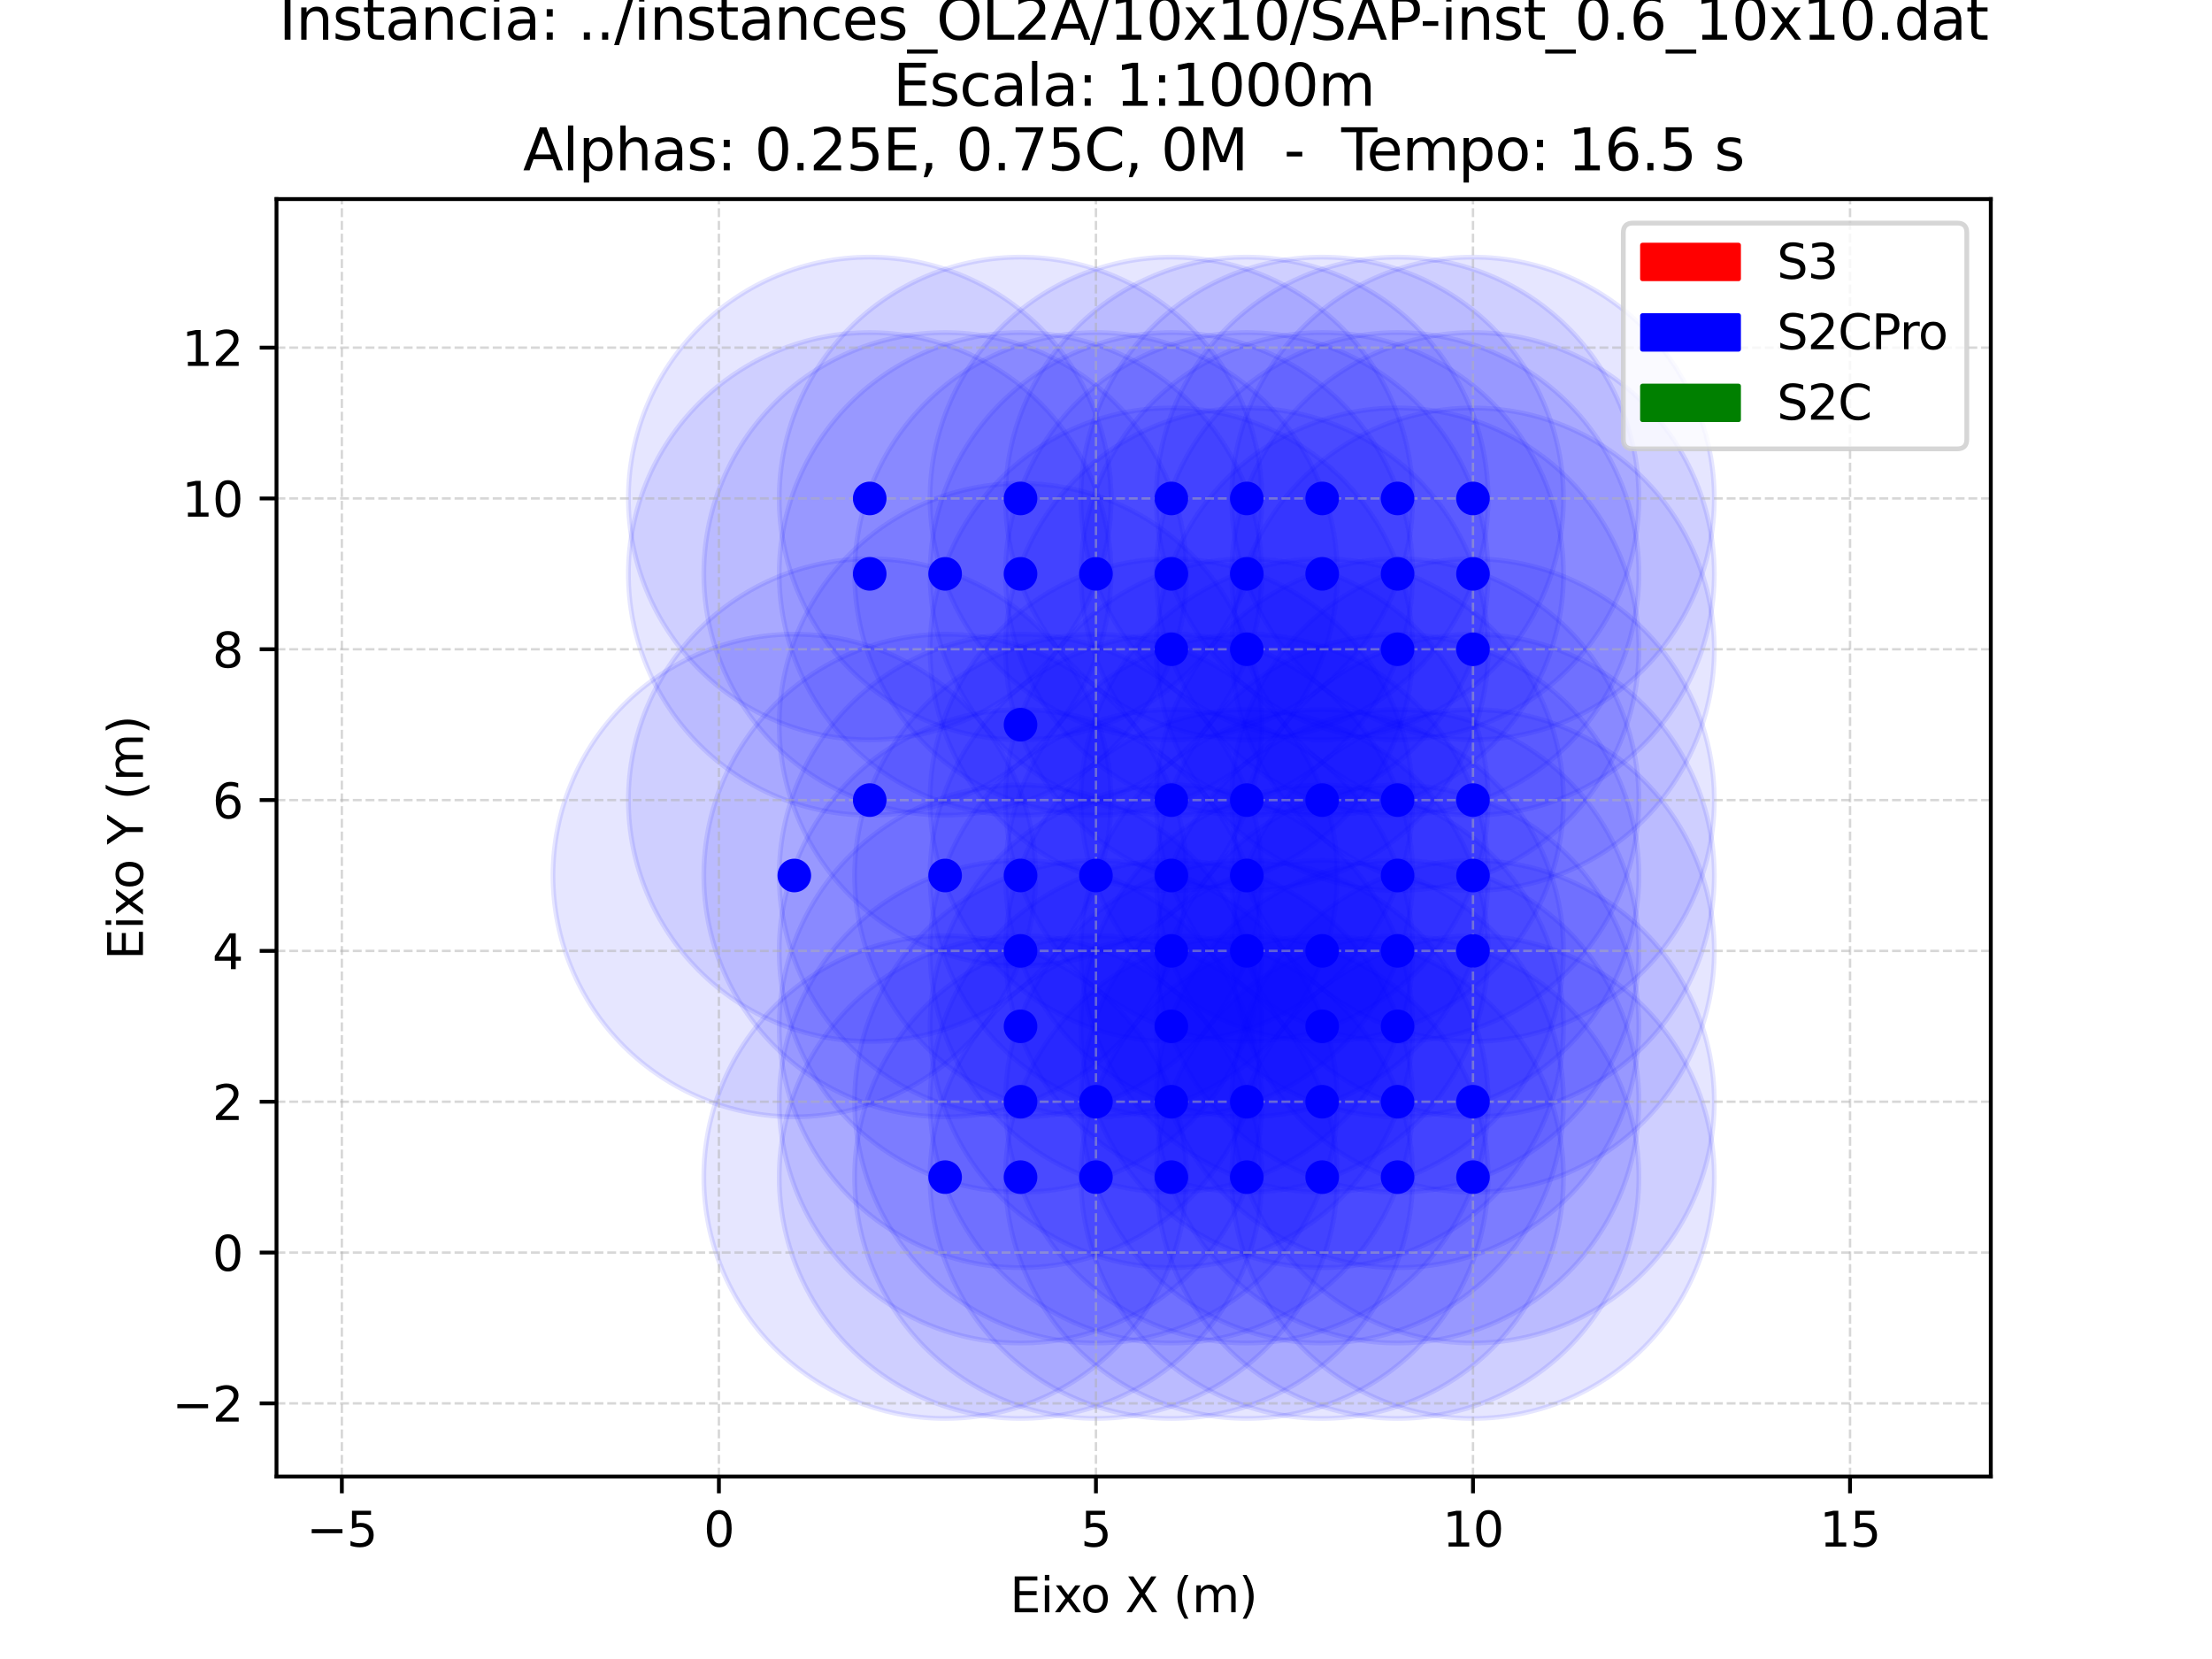 <?xml version="1.0" encoding="utf-8" standalone="no"?>
<!DOCTYPE svg PUBLIC "-//W3C//DTD SVG 1.1//EN"
  "http://www.w3.org/Graphics/SVG/1.1/DTD/svg11.dtd">
<svg xmlns:xlink="http://www.w3.org/1999/xlink" width="460.8pt" height="345.6pt" viewBox="0 0 460.8 345.6" xmlns="http://www.w3.org/2000/svg" version="1.1">
 <defs>
  <style type="text/css">*{stroke-linejoin: round; stroke-linecap: butt}</style>
 </defs>
 <g id="figure_1">
  <g id="patch_1">
   <path d="M 0 345.6 
L 460.8 345.6 
L 460.8 0 
L 0 0 
z
" style="fill: #ffffff"/>
  </g>
  <g id="axes_1">
   <g id="patch_2">
    <path d="M 57.6 307.584 
L 414.72 307.584 
L 414.72 41.472 
L 57.6 41.472 
z
" style="fill: #ffffff"/>
   </g>
   <g id="patch_3">
    <path d="M 165.469 232.652 
C 178.801 232.652 191.588 227.355 201.015 217.928 
C 210.442 208.501 215.738 195.714 215.738 182.383 
C 215.738 169.051 210.442 156.264 201.015 146.837 
C 191.588 137.41 178.801 132.113 165.469 132.113 
C 152.138 132.113 139.35 137.41 129.923 146.837 
C 120.497 156.264 115.2 169.051 115.2 182.383 
C 115.2 195.714 120.497 208.501 129.923 217.928 
C 139.35 227.355 152.138 232.652 165.469 232.652 
z
" clip-path="url(#pac34a55620)" style="fill: #0000ff; opacity: 0.1; stroke: #0000ff; stroke-linejoin: miter"/>
   </g>
   <g id="patch_4">
    <path d="M 181.178 216.943 
C 194.51 216.943 207.297 211.646 216.724 202.219 
C 226.151 192.792 231.447 180.005 231.447 166.673 
C 231.447 153.342 226.151 140.555 216.724 131.128 
C 207.297 121.701 194.51 116.404 181.178 116.404 
C 167.847 116.404 155.059 121.701 145.633 131.128 
C 136.206 140.555 130.909 153.342 130.909 166.673 
C 130.909 180.005 136.206 192.792 145.633 202.219 
C 155.059 211.646 167.847 216.943 181.178 216.943 
z
" clip-path="url(#pac34a55620)" style="fill: #0000ff; opacity: 0.1; stroke: #0000ff; stroke-linejoin: miter"/>
   </g>
   <g id="patch_5">
    <path d="M 181.178 169.815 
C 194.51 169.815 207.297 164.519 216.724 155.092 
C 226.151 145.665 231.447 132.878 231.447 119.546 
C 231.447 106.215 226.151 93.427 216.724 84.001 
C 207.297 74.574 194.51 69.277 181.178 69.277 
C 167.847 69.277 155.059 74.574 145.633 84.001 
C 136.206 93.427 130.909 106.215 130.909 119.546 
C 130.909 132.878 136.206 145.665 145.633 155.092 
C 155.059 164.519 167.847 169.815 181.178 169.815 
z
" clip-path="url(#pac34a55620)" style="fill: #0000ff; opacity: 0.1; stroke: #0000ff; stroke-linejoin: miter"/>
   </g>
   <g id="patch_6">
    <path d="M 181.178 154.106 
C 194.51 154.106 207.297 148.81 216.724 139.383 
C 226.151 129.956 231.447 117.169 231.447 103.837 
C 231.447 90.506 226.151 77.718 216.724 68.291 
C 207.297 58.865 194.51 53.568 181.178 53.568 
C 167.847 53.568 155.059 58.865 145.633 68.291 
C 136.206 77.718 130.909 90.506 130.909 103.837 
C 130.909 117.169 136.206 129.956 145.633 139.383 
C 155.059 148.81 167.847 154.106 181.178 154.106 
z
" clip-path="url(#pac34a55620)" style="fill: #0000ff; opacity: 0.1; stroke: #0000ff; stroke-linejoin: miter"/>
   </g>
   <g id="patch_7">
    <path d="M 196.887 295.488 
C 210.219 295.488 223.006 290.191 232.433 280.765 
C 241.86 271.338 247.156 258.55 247.156 245.219 
C 247.156 231.887 241.86 219.1 232.433 209.673 
C 223.006 200.246 210.219 194.95 196.887 194.95 
C 183.556 194.95 170.768 200.246 161.342 209.673 
C 151.915 219.1 146.618 231.887 146.618 245.219 
C 146.618 258.55 151.915 271.338 161.342 280.765 
C 170.768 290.191 183.556 295.488 196.887 295.488 
z
" clip-path="url(#pac34a55620)" style="fill: #0000ff; opacity: 0.1; stroke: #0000ff; stroke-linejoin: miter"/>
   </g>
   <g id="patch_8">
    <path d="M 196.887 232.652 
C 210.219 232.652 223.006 227.355 232.433 217.928 
C 241.86 208.501 247.156 195.714 247.156 182.383 
C 247.156 169.051 241.86 156.264 232.433 146.837 
C 223.006 137.41 210.219 132.113 196.887 132.113 
C 183.556 132.113 170.768 137.41 161.342 146.837 
C 151.915 156.264 146.618 169.051 146.618 182.383 
C 146.618 195.714 151.915 208.501 161.342 217.928 
C 170.768 227.355 183.556 232.652 196.887 232.652 
z
" clip-path="url(#pac34a55620)" style="fill: #0000ff; opacity: 0.1; stroke: #0000ff; stroke-linejoin: miter"/>
   </g>
   <g id="patch_9">
    <path d="M 196.887 169.815 
C 210.219 169.815 223.006 164.519 232.433 155.092 
C 241.86 145.665 247.156 132.878 247.156 119.546 
C 247.156 106.215 241.86 93.427 232.433 84.001 
C 223.006 74.574 210.219 69.277 196.887 69.277 
C 183.556 69.277 170.768 74.574 161.342 84.001 
C 151.915 93.427 146.618 106.215 146.618 119.546 
C 146.618 132.878 151.915 145.665 161.342 155.092 
C 170.768 164.519 183.556 169.815 196.887 169.815 
z
" clip-path="url(#pac34a55620)" style="fill: #0000ff; opacity: 0.1; stroke: #0000ff; stroke-linejoin: miter"/>
   </g>
   <g id="patch_10">
    <path d="M 212.596 295.488 
C 225.928 295.488 238.715 290.191 248.142 280.765 
C 257.569 271.338 262.865 258.55 262.865 245.219 
C 262.865 231.887 257.569 219.1 248.142 209.673 
C 238.715 200.246 225.928 194.95 212.596 194.95 
C 199.265 194.95 186.478 200.246 177.051 209.673 
C 167.624 219.1 162.327 231.887 162.327 245.219 
C 162.327 258.55 167.624 271.338 177.051 280.765 
C 186.478 290.191 199.265 295.488 212.596 295.488 
z
" clip-path="url(#pac34a55620)" style="fill: #0000ff; opacity: 0.1; stroke: #0000ff; stroke-linejoin: miter"/>
   </g>
   <g id="patch_11">
    <path d="M 212.596 279.779 
C 225.928 279.779 238.715 274.482 248.142 265.055 
C 257.569 255.629 262.865 242.841 262.865 229.51 
C 262.865 216.178 257.569 203.391 248.142 193.964 
C 238.715 184.537 225.928 179.241 212.596 179.241 
C 199.265 179.241 186.478 184.537 177.051 193.964 
C 167.624 203.391 162.327 216.178 162.327 229.51 
C 162.327 242.841 167.624 255.629 177.051 265.055 
C 186.478 274.482 199.265 279.779 212.596 279.779 
z
" clip-path="url(#pac34a55620)" style="fill: #0000ff; opacity: 0.1; stroke: #0000ff; stroke-linejoin: miter"/>
   </g>
   <g id="patch_12">
    <path d="M 212.596 264.07 
C 225.928 264.07 238.715 258.773 248.142 249.346 
C 257.569 239.92 262.865 227.132 262.865 213.801 
C 262.865 200.469 257.569 187.682 248.142 178.255 
C 238.715 168.828 225.928 163.532 212.596 163.532 
C 199.265 163.532 186.478 168.828 177.051 178.255 
C 167.624 187.682 162.327 200.469 162.327 213.801 
C 162.327 227.132 167.624 239.92 177.051 249.346 
C 186.478 258.773 199.265 264.07 212.596 264.07 
z
" clip-path="url(#pac34a55620)" style="fill: #0000ff; opacity: 0.1; stroke: #0000ff; stroke-linejoin: miter"/>
   </g>
   <g id="patch_13">
    <path d="M 212.596 248.361 
C 225.928 248.361 238.715 243.064 248.142 233.637 
C 257.569 224.21 262.865 211.423 262.865 198.092 
C 262.865 184.76 257.569 171.973 248.142 162.546 
C 238.715 153.119 225.928 147.823 212.596 147.823 
C 199.265 147.823 186.478 153.119 177.051 162.546 
C 167.624 171.973 162.327 184.76 162.327 198.092 
C 162.327 211.423 167.624 224.21 177.051 233.637 
C 186.478 243.064 199.265 248.361 212.596 248.361 
z
" clip-path="url(#pac34a55620)" style="fill: #0000ff; opacity: 0.1; stroke: #0000ff; stroke-linejoin: miter"/>
   </g>
   <g id="patch_14">
    <path d="M 212.596 232.652 
C 225.928 232.652 238.715 227.355 248.142 217.928 
C 257.569 208.501 262.865 195.714 262.865 182.383 
C 262.865 169.051 257.569 156.264 248.142 146.837 
C 238.715 137.41 225.928 132.113 212.596 132.113 
C 199.265 132.113 186.478 137.41 177.051 146.837 
C 167.624 156.264 162.327 169.051 162.327 182.383 
C 162.327 195.714 167.624 208.501 177.051 217.928 
C 186.478 227.355 199.265 232.652 212.596 232.652 
z
" clip-path="url(#pac34a55620)" style="fill: #0000ff; opacity: 0.1; stroke: #0000ff; stroke-linejoin: miter"/>
   </g>
   <g id="patch_15">
    <path d="M 212.596 201.233 
C 225.928 201.233 238.715 195.937 248.142 186.51 
C 257.569 177.083 262.865 164.296 262.865 150.964 
C 262.865 137.633 257.569 124.846 248.142 115.419 
C 238.715 105.992 225.928 100.695 212.596 100.695 
C 199.265 100.695 186.478 105.992 177.051 115.419 
C 167.624 124.846 162.327 137.633 162.327 150.964 
C 162.327 164.296 167.624 177.083 177.051 186.51 
C 186.478 195.937 199.265 201.233 212.596 201.233 
z
" clip-path="url(#pac34a55620)" style="fill: #0000ff; opacity: 0.1; stroke: #0000ff; stroke-linejoin: miter"/>
   </g>
   <g id="patch_16">
    <path d="M 212.596 169.815 
C 225.928 169.815 238.715 164.519 248.142 155.092 
C 257.569 145.665 262.865 132.878 262.865 119.546 
C 262.865 106.215 257.569 93.427 248.142 84.001 
C 238.715 74.574 225.928 69.277 212.596 69.277 
C 199.265 69.277 186.478 74.574 177.051 84.001 
C 167.624 93.427 162.327 106.215 162.327 119.546 
C 162.327 132.878 167.624 145.665 177.051 155.092 
C 186.478 164.519 199.265 169.815 212.596 169.815 
z
" clip-path="url(#pac34a55620)" style="fill: #0000ff; opacity: 0.1; stroke: #0000ff; stroke-linejoin: miter"/>
   </g>
   <g id="patch_17">
    <path d="M 212.596 154.106 
C 225.928 154.106 238.715 148.81 248.142 139.383 
C 257.569 129.956 262.865 117.169 262.865 103.837 
C 262.865 90.506 257.569 77.718 248.142 68.291 
C 238.715 58.865 225.928 53.568 212.596 53.568 
C 199.265 53.568 186.478 58.865 177.051 68.291 
C 167.624 77.718 162.327 90.506 162.327 103.837 
C 162.327 117.169 167.624 129.956 177.051 139.383 
C 186.478 148.81 199.265 154.106 212.596 154.106 
z
" clip-path="url(#pac34a55620)" style="fill: #0000ff; opacity: 0.1; stroke: #0000ff; stroke-linejoin: miter"/>
   </g>
   <g id="patch_18">
    <path d="M 228.305 295.488 
C 241.637 295.488 254.424 290.191 263.851 280.765 
C 273.278 271.338 278.575 258.55 278.575 245.219 
C 278.575 231.887 273.278 219.1 263.851 209.673 
C 254.424 200.246 241.637 194.95 228.305 194.95 
C 214.974 194.95 202.187 200.246 192.76 209.673 
C 183.333 219.1 178.036 231.887 178.036 245.219 
C 178.036 258.55 183.333 271.338 192.76 280.765 
C 202.187 290.191 214.974 295.488 228.305 295.488 
z
" clip-path="url(#pac34a55620)" style="fill: #0000ff; opacity: 0.1; stroke: #0000ff; stroke-linejoin: miter"/>
   </g>
   <g id="patch_19">
    <path d="M 228.305 279.779 
C 241.637 279.779 254.424 274.482 263.851 265.055 
C 273.278 255.629 278.575 242.841 278.575 229.51 
C 278.575 216.178 273.278 203.391 263.851 193.964 
C 254.424 184.537 241.637 179.241 228.305 179.241 
C 214.974 179.241 202.187 184.537 192.76 193.964 
C 183.333 203.391 178.036 216.178 178.036 229.51 
C 178.036 242.841 183.333 255.629 192.76 265.055 
C 202.187 274.482 214.974 279.779 228.305 279.779 
z
" clip-path="url(#pac34a55620)" style="fill: #0000ff; opacity: 0.1; stroke: #0000ff; stroke-linejoin: miter"/>
   </g>
   <g id="patch_20">
    <path d="M 228.305 232.652 
C 241.637 232.652 254.424 227.355 263.851 217.928 
C 273.278 208.501 278.575 195.714 278.575 182.383 
C 278.575 169.051 273.278 156.264 263.851 146.837 
C 254.424 137.41 241.637 132.113 228.305 132.113 
C 214.974 132.113 202.187 137.41 192.76 146.837 
C 183.333 156.264 178.036 169.051 178.036 182.383 
C 178.036 195.714 183.333 208.501 192.76 217.928 
C 202.187 227.355 214.974 232.652 228.305 232.652 
z
" clip-path="url(#pac34a55620)" style="fill: #0000ff; opacity: 0.1; stroke: #0000ff; stroke-linejoin: miter"/>
   </g>
   <g id="patch_21">
    <path d="M 228.305 169.815 
C 241.637 169.815 254.424 164.519 263.851 155.092 
C 273.278 145.665 278.575 132.878 278.575 119.546 
C 278.575 106.215 273.278 93.427 263.851 84.001 
C 254.424 74.574 241.637 69.277 228.305 69.277 
C 214.974 69.277 202.187 74.574 192.76 84.001 
C 183.333 93.427 178.036 106.215 178.036 119.546 
C 178.036 132.878 183.333 145.665 192.76 155.092 
C 202.187 164.519 214.974 169.815 228.305 169.815 
z
" clip-path="url(#pac34a55620)" style="fill: #0000ff; opacity: 0.1; stroke: #0000ff; stroke-linejoin: miter"/>
   </g>
   <g id="patch_22">
    <path d="M 244.015 295.488 
C 257.346 295.488 270.133 290.191 279.56 280.765 
C 288.987 271.338 294.284 258.55 294.284 245.219 
C 294.284 231.887 288.987 219.1 279.56 209.673 
C 270.133 200.246 257.346 194.95 244.015 194.95 
C 230.683 194.95 217.896 200.246 208.469 209.673 
C 199.042 219.1 193.745 231.887 193.745 245.219 
C 193.745 258.55 199.042 271.338 208.469 280.765 
C 217.896 290.191 230.683 295.488 244.015 295.488 
z
" clip-path="url(#pac34a55620)" style="fill: #0000ff; opacity: 0.1; stroke: #0000ff; stroke-linejoin: miter"/>
   </g>
   <g id="patch_23">
    <path d="M 244.015 279.779 
C 257.346 279.779 270.133 274.482 279.56 265.055 
C 288.987 255.629 294.284 242.841 294.284 229.51 
C 294.284 216.178 288.987 203.391 279.56 193.964 
C 270.133 184.537 257.346 179.241 244.015 179.241 
C 230.683 179.241 217.896 184.537 208.469 193.964 
C 199.042 203.391 193.745 216.178 193.745 229.51 
C 193.745 242.841 199.042 255.629 208.469 265.055 
C 217.896 274.482 230.683 279.779 244.015 279.779 
z
" clip-path="url(#pac34a55620)" style="fill: #0000ff; opacity: 0.1; stroke: #0000ff; stroke-linejoin: miter"/>
   </g>
   <g id="patch_24">
    <path d="M 244.015 264.07 
C 257.346 264.07 270.133 258.773 279.56 249.346 
C 288.987 239.92 294.284 227.132 294.284 213.801 
C 294.284 200.469 288.987 187.682 279.56 178.255 
C 270.133 168.828 257.346 163.532 244.015 163.532 
C 230.683 163.532 217.896 168.828 208.469 178.255 
C 199.042 187.682 193.745 200.469 193.745 213.801 
C 193.745 227.132 199.042 239.92 208.469 249.346 
C 217.896 258.773 230.683 264.07 244.015 264.07 
z
" clip-path="url(#pac34a55620)" style="fill: #0000ff; opacity: 0.1; stroke: #0000ff; stroke-linejoin: miter"/>
   </g>
   <g id="patch_25">
    <path d="M 244.015 248.361 
C 257.346 248.361 270.133 243.064 279.56 233.637 
C 288.987 224.21 294.284 211.423 294.284 198.092 
C 294.284 184.76 288.987 171.973 279.56 162.546 
C 270.133 153.119 257.346 147.823 244.015 147.823 
C 230.683 147.823 217.896 153.119 208.469 162.546 
C 199.042 171.973 193.745 184.76 193.745 198.092 
C 193.745 211.423 199.042 224.21 208.469 233.637 
C 217.896 243.064 230.683 248.361 244.015 248.361 
z
" clip-path="url(#pac34a55620)" style="fill: #0000ff; opacity: 0.1; stroke: #0000ff; stroke-linejoin: miter"/>
   </g>
   <g id="patch_26">
    <path d="M 244.015 232.652 
C 257.346 232.652 270.133 227.355 279.56 217.928 
C 288.987 208.501 294.284 195.714 294.284 182.383 
C 294.284 169.051 288.987 156.264 279.56 146.837 
C 270.133 137.41 257.346 132.113 244.015 132.113 
C 230.683 132.113 217.896 137.41 208.469 146.837 
C 199.042 156.264 193.745 169.051 193.745 182.383 
C 193.745 195.714 199.042 208.501 208.469 217.928 
C 217.896 227.355 230.683 232.652 244.015 232.652 
z
" clip-path="url(#pac34a55620)" style="fill: #0000ff; opacity: 0.1; stroke: #0000ff; stroke-linejoin: miter"/>
   </g>
   <g id="patch_27">
    <path d="M 244.015 216.943 
C 257.346 216.943 270.133 211.646 279.56 202.219 
C 288.987 192.792 294.284 180.005 294.284 166.673 
C 294.284 153.342 288.987 140.555 279.56 131.128 
C 270.133 121.701 257.346 116.404 244.015 116.404 
C 230.683 116.404 217.896 121.701 208.469 131.128 
C 199.042 140.555 193.745 153.342 193.745 166.673 
C 193.745 180.005 199.042 192.792 208.469 202.219 
C 217.896 211.646 230.683 216.943 244.015 216.943 
z
" clip-path="url(#pac34a55620)" style="fill: #0000ff; opacity: 0.1; stroke: #0000ff; stroke-linejoin: miter"/>
   </g>
   <g id="patch_28">
    <path d="M 244.015 185.524 
C 257.346 185.524 270.133 180.228 279.56 170.801 
C 288.987 161.374 294.284 148.587 294.284 135.255 
C 294.284 121.924 288.987 109.136 279.56 99.71 
C 270.133 90.283 257.346 84.986 244.015 84.986 
C 230.683 84.986 217.896 90.283 208.469 99.71 
C 199.042 109.136 193.745 121.924 193.745 135.255 
C 193.745 148.587 199.042 161.374 208.469 170.801 
C 217.896 180.228 230.683 185.524 244.015 185.524 
z
" clip-path="url(#pac34a55620)" style="fill: #0000ff; opacity: 0.1; stroke: #0000ff; stroke-linejoin: miter"/>
   </g>
   <g id="patch_29">
    <path d="M 244.015 169.815 
C 257.346 169.815 270.133 164.519 279.56 155.092 
C 288.987 145.665 294.284 132.878 294.284 119.546 
C 294.284 106.215 288.987 93.427 279.56 84.001 
C 270.133 74.574 257.346 69.277 244.015 69.277 
C 230.683 69.277 217.896 74.574 208.469 84.001 
C 199.042 93.427 193.745 106.215 193.745 119.546 
C 193.745 132.878 199.042 145.665 208.469 155.092 
C 217.896 164.519 230.683 169.815 244.015 169.815 
z
" clip-path="url(#pac34a55620)" style="fill: #0000ff; opacity: 0.1; stroke: #0000ff; stroke-linejoin: miter"/>
   </g>
   <g id="patch_30">
    <path d="M 244.015 154.106 
C 257.346 154.106 270.133 148.81 279.56 139.383 
C 288.987 129.956 294.284 117.169 294.284 103.837 
C 294.284 90.506 288.987 77.718 279.56 68.291 
C 270.133 58.865 257.346 53.568 244.015 53.568 
C 230.683 53.568 217.896 58.865 208.469 68.291 
C 199.042 77.718 193.745 90.506 193.745 103.837 
C 193.745 117.169 199.042 129.956 208.469 139.383 
C 217.896 148.81 230.683 154.106 244.015 154.106 
z
" clip-path="url(#pac34a55620)" style="fill: #0000ff; opacity: 0.1; stroke: #0000ff; stroke-linejoin: miter"/>
   </g>
   <g id="patch_31">
    <path d="M 259.724 295.488 
C 273.055 295.488 285.842 290.191 295.269 280.765 
C 304.696 271.338 309.993 258.55 309.993 245.219 
C 309.993 231.887 304.696 219.1 295.269 209.673 
C 285.842 200.246 273.055 194.95 259.724 194.95 
C 246.392 194.95 233.605 200.246 224.178 209.673 
C 214.751 219.1 209.455 231.887 209.455 245.219 
C 209.455 258.55 214.751 271.338 224.178 280.765 
C 233.605 290.191 246.392 295.488 259.724 295.488 
z
" clip-path="url(#pac34a55620)" style="fill: #0000ff; opacity: 0.1; stroke: #0000ff; stroke-linejoin: miter"/>
   </g>
   <g id="patch_32">
    <path d="M 259.724 279.779 
C 273.055 279.779 285.842 274.482 295.269 265.055 
C 304.696 255.629 309.993 242.841 309.993 229.51 
C 309.993 216.178 304.696 203.391 295.269 193.964 
C 285.842 184.537 273.055 179.241 259.724 179.241 
C 246.392 179.241 233.605 184.537 224.178 193.964 
C 214.751 203.391 209.455 216.178 209.455 229.51 
C 209.455 242.841 214.751 255.629 224.178 265.055 
C 233.605 274.482 246.392 279.779 259.724 279.779 
z
" clip-path="url(#pac34a55620)" style="fill: #0000ff; opacity: 0.1; stroke: #0000ff; stroke-linejoin: miter"/>
   </g>
   <g id="patch_33">
    <path d="M 259.724 248.361 
C 273.055 248.361 285.842 243.064 295.269 233.637 
C 304.696 224.21 309.993 211.423 309.993 198.092 
C 309.993 184.76 304.696 171.973 295.269 162.546 
C 285.842 153.119 273.055 147.823 259.724 147.823 
C 246.392 147.823 233.605 153.119 224.178 162.546 
C 214.751 171.973 209.455 184.76 209.455 198.092 
C 209.455 211.423 214.751 224.21 224.178 233.637 
C 233.605 243.064 246.392 248.361 259.724 248.361 
z
" clip-path="url(#pac34a55620)" style="fill: #0000ff; opacity: 0.1; stroke: #0000ff; stroke-linejoin: miter"/>
   </g>
   <g id="patch_34">
    <path d="M 259.724 232.652 
C 273.055 232.652 285.842 227.355 295.269 217.928 
C 304.696 208.501 309.993 195.714 309.993 182.383 
C 309.993 169.051 304.696 156.264 295.269 146.837 
C 285.842 137.41 273.055 132.113 259.724 132.113 
C 246.392 132.113 233.605 137.41 224.178 146.837 
C 214.751 156.264 209.455 169.051 209.455 182.383 
C 209.455 195.714 214.751 208.501 224.178 217.928 
C 233.605 227.355 246.392 232.652 259.724 232.652 
z
" clip-path="url(#pac34a55620)" style="fill: #0000ff; opacity: 0.1; stroke: #0000ff; stroke-linejoin: miter"/>
   </g>
   <g id="patch_35">
    <path d="M 259.724 216.943 
C 273.055 216.943 285.842 211.646 295.269 202.219 
C 304.696 192.792 309.993 180.005 309.993 166.673 
C 309.993 153.342 304.696 140.555 295.269 131.128 
C 285.842 121.701 273.055 116.404 259.724 116.404 
C 246.392 116.404 233.605 121.701 224.178 131.128 
C 214.751 140.555 209.455 153.342 209.455 166.673 
C 209.455 180.005 214.751 192.792 224.178 202.219 
C 233.605 211.646 246.392 216.943 259.724 216.943 
z
" clip-path="url(#pac34a55620)" style="fill: #0000ff; opacity: 0.1; stroke: #0000ff; stroke-linejoin: miter"/>
   </g>
   <g id="patch_36">
    <path d="M 259.724 185.524 
C 273.055 185.524 285.842 180.228 295.269 170.801 
C 304.696 161.374 309.993 148.587 309.993 135.255 
C 309.993 121.924 304.696 109.136 295.269 99.71 
C 285.842 90.283 273.055 84.986 259.724 84.986 
C 246.392 84.986 233.605 90.283 224.178 99.71 
C 214.751 109.136 209.455 121.924 209.455 135.255 
C 209.455 148.587 214.751 161.374 224.178 170.801 
C 233.605 180.228 246.392 185.524 259.724 185.524 
z
" clip-path="url(#pac34a55620)" style="fill: #0000ff; opacity: 0.1; stroke: #0000ff; stroke-linejoin: miter"/>
   </g>
   <g id="patch_37">
    <path d="M 259.724 169.815 
C 273.055 169.815 285.842 164.519 295.269 155.092 
C 304.696 145.665 309.993 132.878 309.993 119.546 
C 309.993 106.215 304.696 93.427 295.269 84.001 
C 285.842 74.574 273.055 69.277 259.724 69.277 
C 246.392 69.277 233.605 74.574 224.178 84.001 
C 214.751 93.427 209.455 106.215 209.455 119.546 
C 209.455 132.878 214.751 145.665 224.178 155.092 
C 233.605 164.519 246.392 169.815 259.724 169.815 
z
" clip-path="url(#pac34a55620)" style="fill: #0000ff; opacity: 0.1; stroke: #0000ff; stroke-linejoin: miter"/>
   </g>
   <g id="patch_38">
    <path d="M 259.724 154.106 
C 273.055 154.106 285.842 148.81 295.269 139.383 
C 304.696 129.956 309.993 117.169 309.993 103.837 
C 309.993 90.506 304.696 77.718 295.269 68.291 
C 285.842 58.865 273.055 53.568 259.724 53.568 
C 246.392 53.568 233.605 58.865 224.178 68.291 
C 214.751 77.718 209.455 90.506 209.455 103.837 
C 209.455 117.169 214.751 129.956 224.178 139.383 
C 233.605 148.81 246.392 154.106 259.724 154.106 
z
" clip-path="url(#pac34a55620)" style="fill: #0000ff; opacity: 0.1; stroke: #0000ff; stroke-linejoin: miter"/>
   </g>
   <g id="patch_39">
    <path d="M 275.433 295.488 
C 288.764 295.488 301.552 290.191 310.978 280.765 
C 320.405 271.338 325.702 258.55 325.702 245.219 
C 325.702 231.887 320.405 219.1 310.978 209.673 
C 301.552 200.246 288.764 194.95 275.433 194.95 
C 262.101 194.95 249.314 200.246 239.887 209.673 
C 230.46 219.1 225.164 231.887 225.164 245.219 
C 225.164 258.55 230.46 271.338 239.887 280.765 
C 249.314 290.191 262.101 295.488 275.433 295.488 
z
" clip-path="url(#pac34a55620)" style="fill: #0000ff; opacity: 0.1; stroke: #0000ff; stroke-linejoin: miter"/>
   </g>
   <g id="patch_40">
    <path d="M 275.433 279.779 
C 288.764 279.779 301.552 274.482 310.978 265.055 
C 320.405 255.629 325.702 242.841 325.702 229.51 
C 325.702 216.178 320.405 203.391 310.978 193.964 
C 301.552 184.537 288.764 179.241 275.433 179.241 
C 262.101 179.241 249.314 184.537 239.887 193.964 
C 230.46 203.391 225.164 216.178 225.164 229.51 
C 225.164 242.841 230.46 255.629 239.887 265.055 
C 249.314 274.482 262.101 279.779 275.433 279.779 
z
" clip-path="url(#pac34a55620)" style="fill: #0000ff; opacity: 0.1; stroke: #0000ff; stroke-linejoin: miter"/>
   </g>
   <g id="patch_41">
    <path d="M 275.433 264.07 
C 288.764 264.07 301.552 258.773 310.978 249.346 
C 320.405 239.92 325.702 227.132 325.702 213.801 
C 325.702 200.469 320.405 187.682 310.978 178.255 
C 301.552 168.828 288.764 163.532 275.433 163.532 
C 262.101 163.532 249.314 168.828 239.887 178.255 
C 230.46 187.682 225.164 200.469 225.164 213.801 
C 225.164 227.132 230.46 239.92 239.887 249.346 
C 249.314 258.773 262.101 264.07 275.433 264.07 
z
" clip-path="url(#pac34a55620)" style="fill: #0000ff; opacity: 0.1; stroke: #0000ff; stroke-linejoin: miter"/>
   </g>
   <g id="patch_42">
    <path d="M 275.433 248.361 
C 288.764 248.361 301.552 243.064 310.978 233.637 
C 320.405 224.21 325.702 211.423 325.702 198.092 
C 325.702 184.76 320.405 171.973 310.978 162.546 
C 301.552 153.119 288.764 147.823 275.433 147.823 
C 262.101 147.823 249.314 153.119 239.887 162.546 
C 230.46 171.973 225.164 184.76 225.164 198.092 
C 225.164 211.423 230.46 224.21 239.887 233.637 
C 249.314 243.064 262.101 248.361 275.433 248.361 
z
" clip-path="url(#pac34a55620)" style="fill: #0000ff; opacity: 0.1; stroke: #0000ff; stroke-linejoin: miter"/>
   </g>
   <g id="patch_43">
    <path d="M 275.433 216.943 
C 288.764 216.943 301.552 211.646 310.978 202.219 
C 320.405 192.792 325.702 180.005 325.702 166.673 
C 325.702 153.342 320.405 140.555 310.978 131.128 
C 301.552 121.701 288.764 116.404 275.433 116.404 
C 262.101 116.404 249.314 121.701 239.887 131.128 
C 230.46 140.555 225.164 153.342 225.164 166.673 
C 225.164 180.005 230.46 192.792 239.887 202.219 
C 249.314 211.646 262.101 216.943 275.433 216.943 
z
" clip-path="url(#pac34a55620)" style="fill: #0000ff; opacity: 0.1; stroke: #0000ff; stroke-linejoin: miter"/>
   </g>
   <g id="patch_44">
    <path d="M 275.433 169.815 
C 288.764 169.815 301.552 164.519 310.978 155.092 
C 320.405 145.665 325.702 132.878 325.702 119.546 
C 325.702 106.215 320.405 93.427 310.978 84.001 
C 301.552 74.574 288.764 69.277 275.433 69.277 
C 262.101 69.277 249.314 74.574 239.887 84.001 
C 230.46 93.427 225.164 106.215 225.164 119.546 
C 225.164 132.878 230.46 145.665 239.887 155.092 
C 249.314 164.519 262.101 169.815 275.433 169.815 
z
" clip-path="url(#pac34a55620)" style="fill: #0000ff; opacity: 0.1; stroke: #0000ff; stroke-linejoin: miter"/>
   </g>
   <g id="patch_45">
    <path d="M 275.433 154.106 
C 288.764 154.106 301.552 148.81 310.978 139.383 
C 320.405 129.956 325.702 117.169 325.702 103.837 
C 325.702 90.506 320.405 77.718 310.978 68.291 
C 301.552 58.865 288.764 53.568 275.433 53.568 
C 262.101 53.568 249.314 58.865 239.887 68.291 
C 230.46 77.718 225.164 90.506 225.164 103.837 
C 225.164 117.169 230.46 129.956 239.887 139.383 
C 249.314 148.81 262.101 154.106 275.433 154.106 
z
" clip-path="url(#pac34a55620)" style="fill: #0000ff; opacity: 0.1; stroke: #0000ff; stroke-linejoin: miter"/>
   </g>
   <g id="patch_46">
    <path d="M 291.142 295.488 
C 304.473 295.488 317.261 290.191 326.687 280.765 
C 336.114 271.338 341.411 258.55 341.411 245.219 
C 341.411 231.887 336.114 219.1 326.687 209.673 
C 317.261 200.246 304.473 194.95 291.142 194.95 
C 277.81 194.95 265.023 200.246 255.596 209.673 
C 246.169 219.1 240.873 231.887 240.873 245.219 
C 240.873 258.55 246.169 271.338 255.596 280.765 
C 265.023 290.191 277.81 295.488 291.142 295.488 
z
" clip-path="url(#pac34a55620)" style="fill: #0000ff; opacity: 0.1; stroke: #0000ff; stroke-linejoin: miter"/>
   </g>
   <g id="patch_47">
    <path d="M 291.142 279.779 
C 304.473 279.779 317.261 274.482 326.687 265.055 
C 336.114 255.629 341.411 242.841 341.411 229.51 
C 341.411 216.178 336.114 203.391 326.687 193.964 
C 317.261 184.537 304.473 179.241 291.142 179.241 
C 277.81 179.241 265.023 184.537 255.596 193.964 
C 246.169 203.391 240.873 216.178 240.873 229.51 
C 240.873 242.841 246.169 255.629 255.596 265.055 
C 265.023 274.482 277.81 279.779 291.142 279.779 
z
" clip-path="url(#pac34a55620)" style="fill: #0000ff; opacity: 0.1; stroke: #0000ff; stroke-linejoin: miter"/>
   </g>
   <g id="patch_48">
    <path d="M 291.142 264.07 
C 304.473 264.07 317.261 258.773 326.687 249.346 
C 336.114 239.92 341.411 227.132 341.411 213.801 
C 341.411 200.469 336.114 187.682 326.687 178.255 
C 317.261 168.828 304.473 163.532 291.142 163.532 
C 277.81 163.532 265.023 168.828 255.596 178.255 
C 246.169 187.682 240.873 200.469 240.873 213.801 
C 240.873 227.132 246.169 239.92 255.596 249.346 
C 265.023 258.773 277.81 264.07 291.142 264.07 
z
" clip-path="url(#pac34a55620)" style="fill: #0000ff; opacity: 0.1; stroke: #0000ff; stroke-linejoin: miter"/>
   </g>
   <g id="patch_49">
    <path d="M 291.142 248.361 
C 304.473 248.361 317.261 243.064 326.687 233.637 
C 336.114 224.21 341.411 211.423 341.411 198.092 
C 341.411 184.76 336.114 171.973 326.687 162.546 
C 317.261 153.119 304.473 147.823 291.142 147.823 
C 277.81 147.823 265.023 153.119 255.596 162.546 
C 246.169 171.973 240.873 184.76 240.873 198.092 
C 240.873 211.423 246.169 224.21 255.596 233.637 
C 265.023 243.064 277.81 248.361 291.142 248.361 
z
" clip-path="url(#pac34a55620)" style="fill: #0000ff; opacity: 0.1; stroke: #0000ff; stroke-linejoin: miter"/>
   </g>
   <g id="patch_50">
    <path d="M 291.142 232.652 
C 304.473 232.652 317.261 227.355 326.687 217.928 
C 336.114 208.501 341.411 195.714 341.411 182.383 
C 341.411 169.051 336.114 156.264 326.687 146.837 
C 317.261 137.41 304.473 132.113 291.142 132.113 
C 277.81 132.113 265.023 137.41 255.596 146.837 
C 246.169 156.264 240.873 169.051 240.873 182.383 
C 240.873 195.714 246.169 208.501 255.596 217.928 
C 265.023 227.355 277.81 232.652 291.142 232.652 
z
" clip-path="url(#pac34a55620)" style="fill: #0000ff; opacity: 0.1; stroke: #0000ff; stroke-linejoin: miter"/>
   </g>
   <g id="patch_51">
    <path d="M 291.142 216.943 
C 304.473 216.943 317.261 211.646 326.687 202.219 
C 336.114 192.792 341.411 180.005 341.411 166.673 
C 341.411 153.342 336.114 140.555 326.687 131.128 
C 317.261 121.701 304.473 116.404 291.142 116.404 
C 277.81 116.404 265.023 121.701 255.596 131.128 
C 246.169 140.555 240.873 153.342 240.873 166.673 
C 240.873 180.005 246.169 192.792 255.596 202.219 
C 265.023 211.646 277.81 216.943 291.142 216.943 
z
" clip-path="url(#pac34a55620)" style="fill: #0000ff; opacity: 0.1; stroke: #0000ff; stroke-linejoin: miter"/>
   </g>
   <g id="patch_52">
    <path d="M 291.142 185.524 
C 304.473 185.524 317.261 180.228 326.687 170.801 
C 336.114 161.374 341.411 148.587 341.411 135.255 
C 341.411 121.924 336.114 109.136 326.687 99.71 
C 317.261 90.283 304.473 84.986 291.142 84.986 
C 277.81 84.986 265.023 90.283 255.596 99.71 
C 246.169 109.136 240.873 121.924 240.873 135.255 
C 240.873 148.587 246.169 161.374 255.596 170.801 
C 265.023 180.228 277.81 185.524 291.142 185.524 
z
" clip-path="url(#pac34a55620)" style="fill: #0000ff; opacity: 0.1; stroke: #0000ff; stroke-linejoin: miter"/>
   </g>
   <g id="patch_53">
    <path d="M 291.142 169.815 
C 304.473 169.815 317.261 164.519 326.687 155.092 
C 336.114 145.665 341.411 132.878 341.411 119.546 
C 341.411 106.215 336.114 93.427 326.687 84.001 
C 317.261 74.574 304.473 69.277 291.142 69.277 
C 277.81 69.277 265.023 74.574 255.596 84.001 
C 246.169 93.427 240.873 106.215 240.873 119.546 
C 240.873 132.878 246.169 145.665 255.596 155.092 
C 265.023 164.519 277.81 169.815 291.142 169.815 
z
" clip-path="url(#pac34a55620)" style="fill: #0000ff; opacity: 0.1; stroke: #0000ff; stroke-linejoin: miter"/>
   </g>
   <g id="patch_54">
    <path d="M 291.142 154.106 
C 304.473 154.106 317.261 148.81 326.687 139.383 
C 336.114 129.956 341.411 117.169 341.411 103.837 
C 341.411 90.506 336.114 77.718 326.687 68.291 
C 317.261 58.865 304.473 53.568 291.142 53.568 
C 277.81 53.568 265.023 58.865 255.596 68.291 
C 246.169 77.718 240.873 90.506 240.873 103.837 
C 240.873 117.169 246.169 129.956 255.596 139.383 
C 265.023 148.81 277.81 154.106 291.142 154.106 
z
" clip-path="url(#pac34a55620)" style="fill: #0000ff; opacity: 0.1; stroke: #0000ff; stroke-linejoin: miter"/>
   </g>
   <g id="patch_55">
    <path d="M 306.851 295.488 
C 320.182 295.488 332.97 290.191 342.397 280.765 
C 351.823 271.338 357.12 258.55 357.12 245.219 
C 357.12 231.887 351.823 219.1 342.397 209.673 
C 332.97 200.246 320.182 194.95 306.851 194.95 
C 293.519 194.95 280.732 200.246 271.305 209.673 
C 261.878 219.1 256.582 231.887 256.582 245.219 
C 256.582 258.55 261.878 271.338 271.305 280.765 
C 280.732 290.191 293.519 295.488 306.851 295.488 
z
" clip-path="url(#pac34a55620)" style="fill: #0000ff; opacity: 0.1; stroke: #0000ff; stroke-linejoin: miter"/>
   </g>
   <g id="patch_56">
    <path d="M 306.851 279.779 
C 320.182 279.779 332.97 274.482 342.397 265.055 
C 351.823 255.629 357.12 242.841 357.12 229.51 
C 357.12 216.178 351.823 203.391 342.397 193.964 
C 332.97 184.537 320.182 179.241 306.851 179.241 
C 293.519 179.241 280.732 184.537 271.305 193.964 
C 261.878 203.391 256.582 216.178 256.582 229.51 
C 256.582 242.841 261.878 255.629 271.305 265.055 
C 280.732 274.482 293.519 279.779 306.851 279.779 
z
" clip-path="url(#pac34a55620)" style="fill: #0000ff; opacity: 0.1; stroke: #0000ff; stroke-linejoin: miter"/>
   </g>
   <g id="patch_57">
    <path d="M 306.851 248.361 
C 320.182 248.361 332.97 243.064 342.397 233.637 
C 351.823 224.21 357.12 211.423 357.12 198.092 
C 357.12 184.76 351.823 171.973 342.397 162.546 
C 332.97 153.119 320.182 147.823 306.851 147.823 
C 293.519 147.823 280.732 153.119 271.305 162.546 
C 261.878 171.973 256.582 184.76 256.582 198.092 
C 256.582 211.423 261.878 224.21 271.305 233.637 
C 280.732 243.064 293.519 248.361 306.851 248.361 
z
" clip-path="url(#pac34a55620)" style="fill: #0000ff; opacity: 0.1; stroke: #0000ff; stroke-linejoin: miter"/>
   </g>
   <g id="patch_58">
    <path d="M 306.851 232.652 
C 320.182 232.652 332.97 227.355 342.397 217.928 
C 351.823 208.501 357.12 195.714 357.12 182.383 
C 357.12 169.051 351.823 156.264 342.397 146.837 
C 332.97 137.41 320.182 132.113 306.851 132.113 
C 293.519 132.113 280.732 137.41 271.305 146.837 
C 261.878 156.264 256.582 169.051 256.582 182.383 
C 256.582 195.714 261.878 208.501 271.305 217.928 
C 280.732 227.355 293.519 232.652 306.851 232.652 
z
" clip-path="url(#pac34a55620)" style="fill: #0000ff; opacity: 0.1; stroke: #0000ff; stroke-linejoin: miter"/>
   </g>
   <g id="patch_59">
    <path d="M 306.851 216.943 
C 320.182 216.943 332.97 211.646 342.397 202.219 
C 351.823 192.792 357.12 180.005 357.12 166.673 
C 357.12 153.342 351.823 140.555 342.397 131.128 
C 332.97 121.701 320.182 116.404 306.851 116.404 
C 293.519 116.404 280.732 121.701 271.305 131.128 
C 261.878 140.555 256.582 153.342 256.582 166.673 
C 256.582 180.005 261.878 192.792 271.305 202.219 
C 280.732 211.646 293.519 216.943 306.851 216.943 
z
" clip-path="url(#pac34a55620)" style="fill: #0000ff; opacity: 0.1; stroke: #0000ff; stroke-linejoin: miter"/>
   </g>
   <g id="patch_60">
    <path d="M 306.851 185.524 
C 320.182 185.524 332.97 180.228 342.397 170.801 
C 351.823 161.374 357.12 148.587 357.12 135.255 
C 357.12 121.924 351.823 109.136 342.397 99.71 
C 332.97 90.283 320.182 84.986 306.851 84.986 
C 293.519 84.986 280.732 90.283 271.305 99.71 
C 261.878 109.136 256.582 121.924 256.582 135.255 
C 256.582 148.587 261.878 161.374 271.305 170.801 
C 280.732 180.228 293.519 185.524 306.851 185.524 
z
" clip-path="url(#pac34a55620)" style="fill: #0000ff; opacity: 0.1; stroke: #0000ff; stroke-linejoin: miter"/>
   </g>
   <g id="patch_61">
    <path d="M 306.851 169.815 
C 320.182 169.815 332.97 164.519 342.397 155.092 
C 351.823 145.665 357.12 132.878 357.12 119.546 
C 357.12 106.215 351.823 93.427 342.397 84.001 
C 332.97 74.574 320.182 69.277 306.851 69.277 
C 293.519 69.277 280.732 74.574 271.305 84.001 
C 261.878 93.427 256.582 106.215 256.582 119.546 
C 256.582 132.878 261.878 145.665 271.305 155.092 
C 280.732 164.519 293.519 169.815 306.851 169.815 
z
" clip-path="url(#pac34a55620)" style="fill: #0000ff; opacity: 0.1; stroke: #0000ff; stroke-linejoin: miter"/>
   </g>
   <g id="patch_62">
    <path d="M 306.851 154.106 
C 320.182 154.106 332.97 148.81 342.397 139.383 
C 351.823 129.956 357.12 117.169 357.12 103.837 
C 357.12 90.506 351.823 77.718 342.397 68.291 
C 332.97 58.865 320.182 53.568 306.851 53.568 
C 293.519 53.568 280.732 58.865 271.305 68.291 
C 261.878 77.718 256.582 90.506 256.582 103.837 
C 256.582 117.169 261.878 129.956 271.305 139.383 
C 280.732 148.81 293.519 154.106 306.851 154.106 
z
" clip-path="url(#pac34a55620)" style="fill: #0000ff; opacity: 0.1; stroke: #0000ff; stroke-linejoin: miter"/>
   </g>
   <g id="matplotlib.axis_1">
    <g id="xtick_1">
     <g id="line2d_1">
      <path d="M 71.215 307.584 
L 71.215 41.472 
" clip-path="url(#pac34a55620)" style="fill: none; stroke-dasharray: 1.85,0.8; stroke-dashoffset: 0; stroke: #b0b0b0; stroke-opacity: 0.5; stroke-width: 0.5"/>
     </g>
     <g id="line2d_2">
      <defs>
       <path id="mcc769be179" d="M 0 0 
L 0 3.5 
" style="stroke: #000000; stroke-width: 0.8"/>
      </defs>
      <g>
       <use xlink:href="#mcc769be179" x="71.215" y="307.584" style="stroke: #000000; stroke-width: 0.8"/>
      </g>
     </g>
     <g id="text_1">
      <!-- −5 -->
      <g transform="translate(63.843 322.182)scale(0.1 -0.1)">
       <defs>
        <path id="DejaVuSans-2212" d="M 678 2272 
L 4684 2272 
L 4684 1741 
L 678 1741 
L 678 2272 
z
" transform="scale(0.016)"/>
        <path id="DejaVuSans-35" d="M 691 4666 
L 3169 4666 
L 3169 4134 
L 1269 4134 
L 1269 2991 
Q 1406 3038 1543 3061 
Q 1681 3084 1819 3084 
Q 2600 3084 3056 2656 
Q 3513 2228 3513 1497 
Q 3513 744 3044 326 
Q 2575 -91 1722 -91 
Q 1428 -91 1123 -41 
Q 819 9 494 109 
L 494 744 
Q 775 591 1075 516 
Q 1375 441 1709 441 
Q 2250 441 2565 725 
Q 2881 1009 2881 1497 
Q 2881 1984 2565 2268 
Q 2250 2553 1709 2553 
Q 1456 2553 1204 2497 
Q 953 2441 691 2322 
L 691 4666 
z
" transform="scale(0.016)"/>
       </defs>
       <use xlink:href="#DejaVuSans-2212"/>
       <use xlink:href="#DejaVuSans-35" x="83.789"/>
      </g>
     </g>
    </g>
    <g id="xtick_2">
     <g id="line2d_3">
      <path d="M 149.76 307.584 
L 149.76 41.472 
" clip-path="url(#pac34a55620)" style="fill: none; stroke-dasharray: 1.85,0.8; stroke-dashoffset: 0; stroke: #b0b0b0; stroke-opacity: 0.5; stroke-width: 0.5"/>
     </g>
     <g id="line2d_4">
      <g>
       <use xlink:href="#mcc769be179" x="149.76" y="307.584" style="stroke: #000000; stroke-width: 0.8"/>
      </g>
     </g>
     <g id="text_2">
      <!-- 0 -->
      <g transform="translate(146.579 322.182)scale(0.1 -0.1)">
       <defs>
        <path id="DejaVuSans-30" d="M 2034 4250 
Q 1547 4250 1301 3770 
Q 1056 3291 1056 2328 
Q 1056 1369 1301 889 
Q 1547 409 2034 409 
Q 2525 409 2770 889 
Q 3016 1369 3016 2328 
Q 3016 3291 2770 3770 
Q 2525 4250 2034 4250 
z
M 2034 4750 
Q 2819 4750 3233 4129 
Q 3647 3509 3647 2328 
Q 3647 1150 3233 529 
Q 2819 -91 2034 -91 
Q 1250 -91 836 529 
Q 422 1150 422 2328 
Q 422 3509 836 4129 
Q 1250 4750 2034 4750 
z
" transform="scale(0.016)"/>
       </defs>
       <use xlink:href="#DejaVuSans-30"/>
      </g>
     </g>
    </g>
    <g id="xtick_3">
     <g id="line2d_5">
      <path d="M 228.305 307.584 
L 228.305 41.472 
" clip-path="url(#pac34a55620)" style="fill: none; stroke-dasharray: 1.85,0.8; stroke-dashoffset: 0; stroke: #b0b0b0; stroke-opacity: 0.5; stroke-width: 0.5"/>
     </g>
     <g id="line2d_6">
      <g>
       <use xlink:href="#mcc769be179" x="228.305" y="307.584" style="stroke: #000000; stroke-width: 0.8"/>
      </g>
     </g>
     <g id="text_3">
      <!-- 5 -->
      <g transform="translate(225.124 322.182)scale(0.1 -0.1)">
       <use xlink:href="#DejaVuSans-35"/>
      </g>
     </g>
    </g>
    <g id="xtick_4">
     <g id="line2d_7">
      <path d="M 306.851 307.584 
L 306.851 41.472 
" clip-path="url(#pac34a55620)" style="fill: none; stroke-dasharray: 1.85,0.8; stroke-dashoffset: 0; stroke: #b0b0b0; stroke-opacity: 0.5; stroke-width: 0.5"/>
     </g>
     <g id="line2d_8">
      <g>
       <use xlink:href="#mcc769be179" x="306.851" y="307.584" style="stroke: #000000; stroke-width: 0.8"/>
      </g>
     </g>
     <g id="text_4">
      <!-- 10 -->
      <g transform="translate(300.488 322.182)scale(0.1 -0.1)">
       <defs>
        <path id="DejaVuSans-31" d="M 794 531 
L 1825 531 
L 1825 4091 
L 703 3866 
L 703 4441 
L 1819 4666 
L 2450 4666 
L 2450 531 
L 3481 531 
L 3481 0 
L 794 0 
L 794 531 
z
" transform="scale(0.016)"/>
       </defs>
       <use xlink:href="#DejaVuSans-31"/>
       <use xlink:href="#DejaVuSans-30" x="63.623"/>
      </g>
     </g>
    </g>
    <g id="xtick_5">
     <g id="line2d_9">
      <path d="M 385.396 307.584 
L 385.396 41.472 
" clip-path="url(#pac34a55620)" style="fill: none; stroke-dasharray: 1.85,0.8; stroke-dashoffset: 0; stroke: #b0b0b0; stroke-opacity: 0.5; stroke-width: 0.5"/>
     </g>
     <g id="line2d_10">
      <g>
       <use xlink:href="#mcc769be179" x="385.396" y="307.584" style="stroke: #000000; stroke-width: 0.8"/>
      </g>
     </g>
     <g id="text_5">
      <!-- 15 -->
      <g transform="translate(379.034 322.182)scale(0.1 -0.1)">
       <use xlink:href="#DejaVuSans-31"/>
       <use xlink:href="#DejaVuSans-35" x="63.623"/>
      </g>
     </g>
    </g>
    <g id="text_6">
     <!-- Eixo X (m) -->
     <g transform="translate(210.374 335.861)scale(0.1 -0.1)">
      <defs>
       <path id="DejaVuSans-45" d="M 628 4666 
L 3578 4666 
L 3578 4134 
L 1259 4134 
L 1259 2753 
L 3481 2753 
L 3481 2222 
L 1259 2222 
L 1259 531 
L 3634 531 
L 3634 0 
L 628 0 
L 628 4666 
z
" transform="scale(0.016)"/>
       <path id="DejaVuSans-69" d="M 603 3500 
L 1178 3500 
L 1178 0 
L 603 0 
L 603 3500 
z
M 603 4863 
L 1178 4863 
L 1178 4134 
L 603 4134 
L 603 4863 
z
" transform="scale(0.016)"/>
       <path id="DejaVuSans-78" d="M 3513 3500 
L 2247 1797 
L 3578 0 
L 2900 0 
L 1881 1375 
L 863 0 
L 184 0 
L 1544 1831 
L 300 3500 
L 978 3500 
L 1906 2253 
L 2834 3500 
L 3513 3500 
z
" transform="scale(0.016)"/>
       <path id="DejaVuSans-6f" d="M 1959 3097 
Q 1497 3097 1228 2736 
Q 959 2375 959 1747 
Q 959 1119 1226 758 
Q 1494 397 1959 397 
Q 2419 397 2687 759 
Q 2956 1122 2956 1747 
Q 2956 2369 2687 2733 
Q 2419 3097 1959 3097 
z
M 1959 3584 
Q 2709 3584 3137 3096 
Q 3566 2609 3566 1747 
Q 3566 888 3137 398 
Q 2709 -91 1959 -91 
Q 1206 -91 779 398 
Q 353 888 353 1747 
Q 353 2609 779 3096 
Q 1206 3584 1959 3584 
z
" transform="scale(0.016)"/>
       <path id="DejaVuSans-20" transform="scale(0.016)"/>
       <path id="DejaVuSans-58" d="M 403 4666 
L 1081 4666 
L 2241 2931 
L 3406 4666 
L 4084 4666 
L 2584 2425 
L 4184 0 
L 3506 0 
L 2194 1984 
L 872 0 
L 191 0 
L 1856 2491 
L 403 4666 
z
" transform="scale(0.016)"/>
       <path id="DejaVuSans-28" d="M 1984 4856 
Q 1566 4138 1362 3434 
Q 1159 2731 1159 2009 
Q 1159 1288 1364 580 
Q 1569 -128 1984 -844 
L 1484 -844 
Q 1016 -109 783 600 
Q 550 1309 550 2009 
Q 550 2706 781 3412 
Q 1013 4119 1484 4856 
L 1984 4856 
z
" transform="scale(0.016)"/>
       <path id="DejaVuSans-6d" d="M 3328 2828 
Q 3544 3216 3844 3400 
Q 4144 3584 4550 3584 
Q 5097 3584 5394 3201 
Q 5691 2819 5691 2113 
L 5691 0 
L 5113 0 
L 5113 2094 
Q 5113 2597 4934 2840 
Q 4756 3084 4391 3084 
Q 3944 3084 3684 2787 
Q 3425 2491 3425 1978 
L 3425 0 
L 2847 0 
L 2847 2094 
Q 2847 2600 2669 2842 
Q 2491 3084 2119 3084 
Q 1678 3084 1418 2786 
Q 1159 2488 1159 1978 
L 1159 0 
L 581 0 
L 581 3500 
L 1159 3500 
L 1159 2956 
Q 1356 3278 1631 3431 
Q 1906 3584 2284 3584 
Q 2666 3584 2933 3390 
Q 3200 3197 3328 2828 
z
" transform="scale(0.016)"/>
       <path id="DejaVuSans-29" d="M 513 4856 
L 1013 4856 
Q 1481 4119 1714 3412 
Q 1947 2706 1947 2009 
Q 1947 1309 1714 600 
Q 1481 -109 1013 -844 
L 513 -844 
Q 928 -128 1133 580 
Q 1338 1288 1338 2009 
Q 1338 2731 1133 3434 
Q 928 4138 513 4856 
z
" transform="scale(0.016)"/>
      </defs>
      <use xlink:href="#DejaVuSans-45"/>
      <use xlink:href="#DejaVuSans-69" x="63.184"/>
      <use xlink:href="#DejaVuSans-78" x="90.967"/>
      <use xlink:href="#DejaVuSans-6f" x="147.021"/>
      <use xlink:href="#DejaVuSans-20" x="208.203"/>
      <use xlink:href="#DejaVuSans-58" x="239.99"/>
      <use xlink:href="#DejaVuSans-20" x="308.496"/>
      <use xlink:href="#DejaVuSans-28" x="340.283"/>
      <use xlink:href="#DejaVuSans-6d" x="379.297"/>
      <use xlink:href="#DejaVuSans-29" x="476.709"/>
     </g>
    </g>
   </g>
   <g id="matplotlib.axis_2">
    <g id="ytick_1">
     <g id="line2d_11">
      <path d="M 57.6 292.346 
L 414.72 292.346 
" clip-path="url(#pac34a55620)" style="fill: none; stroke-dasharray: 1.85,0.8; stroke-dashoffset: 0; stroke: #b0b0b0; stroke-opacity: 0.5; stroke-width: 0.5"/>
     </g>
     <g id="line2d_12">
      <defs>
       <path id="m530420cb8b" d="M 0 0 
L -3.5 0 
" style="stroke: #000000; stroke-width: 0.8"/>
      </defs>
      <g>
       <use xlink:href="#m530420cb8b" x="57.6" y="292.346" style="stroke: #000000; stroke-width: 0.8"/>
      </g>
     </g>
     <g id="text_7">
      <!-- −2 -->
      <g transform="translate(35.858 296.145)scale(0.1 -0.1)">
       <defs>
        <path id="DejaVuSans-32" d="M 1228 531 
L 3431 531 
L 3431 0 
L 469 0 
L 469 531 
Q 828 903 1448 1529 
Q 2069 2156 2228 2338 
Q 2531 2678 2651 2914 
Q 2772 3150 2772 3378 
Q 2772 3750 2511 3984 
Q 2250 4219 1831 4219 
Q 1534 4219 1204 4116 
Q 875 4013 500 3803 
L 500 4441 
Q 881 4594 1212 4672 
Q 1544 4750 1819 4750 
Q 2544 4750 2975 4387 
Q 3406 4025 3406 3419 
Q 3406 3131 3298 2873 
Q 3191 2616 2906 2266 
Q 2828 2175 2409 1742 
Q 1991 1309 1228 531 
z
" transform="scale(0.016)"/>
       </defs>
       <use xlink:href="#DejaVuSans-2212"/>
       <use xlink:href="#DejaVuSans-32" x="83.789"/>
      </g>
     </g>
    </g>
    <g id="ytick_2">
     <g id="line2d_13">
      <path d="M 57.6 260.928 
L 414.72 260.928 
" clip-path="url(#pac34a55620)" style="fill: none; stroke-dasharray: 1.85,0.8; stroke-dashoffset: 0; stroke: #b0b0b0; stroke-opacity: 0.5; stroke-width: 0.5"/>
     </g>
     <g id="line2d_14">
      <g>
       <use xlink:href="#m530420cb8b" x="57.6" y="260.928" style="stroke: #000000; stroke-width: 0.8"/>
      </g>
     </g>
     <g id="text_8">
      <!-- 0 -->
      <g transform="translate(44.237 264.727)scale(0.1 -0.1)">
       <use xlink:href="#DejaVuSans-30"/>
      </g>
     </g>
    </g>
    <g id="ytick_3">
     <g id="line2d_15">
      <path d="M 57.6 229.51 
L 414.72 229.51 
" clip-path="url(#pac34a55620)" style="fill: none; stroke-dasharray: 1.85,0.8; stroke-dashoffset: 0; stroke: #b0b0b0; stroke-opacity: 0.5; stroke-width: 0.5"/>
     </g>
     <g id="line2d_16">
      <g>
       <use xlink:href="#m530420cb8b" x="57.6" y="229.51" style="stroke: #000000; stroke-width: 0.8"/>
      </g>
     </g>
     <g id="text_9">
      <!-- 2 -->
      <g transform="translate(44.237 233.309)scale(0.1 -0.1)">
       <use xlink:href="#DejaVuSans-32"/>
      </g>
     </g>
    </g>
    <g id="ytick_4">
     <g id="line2d_17">
      <path d="M 57.6 198.092 
L 414.72 198.092 
" clip-path="url(#pac34a55620)" style="fill: none; stroke-dasharray: 1.85,0.8; stroke-dashoffset: 0; stroke: #b0b0b0; stroke-opacity: 0.5; stroke-width: 0.5"/>
     </g>
     <g id="line2d_18">
      <g>
       <use xlink:href="#m530420cb8b" x="57.6" y="198.092" style="stroke: #000000; stroke-width: 0.8"/>
      </g>
     </g>
     <g id="text_10">
      <!-- 4 -->
      <g transform="translate(44.237 201.891)scale(0.1 -0.1)">
       <defs>
        <path id="DejaVuSans-34" d="M 2419 4116 
L 825 1625 
L 2419 1625 
L 2419 4116 
z
M 2253 4666 
L 3047 4666 
L 3047 1625 
L 3713 1625 
L 3713 1100 
L 3047 1100 
L 3047 0 
L 2419 0 
L 2419 1100 
L 313 1100 
L 313 1709 
L 2253 4666 
z
" transform="scale(0.016)"/>
       </defs>
       <use xlink:href="#DejaVuSans-34"/>
      </g>
     </g>
    </g>
    <g id="ytick_5">
     <g id="line2d_19">
      <path d="M 57.6 166.673 
L 414.72 166.673 
" clip-path="url(#pac34a55620)" style="fill: none; stroke-dasharray: 1.85,0.8; stroke-dashoffset: 0; stroke: #b0b0b0; stroke-opacity: 0.5; stroke-width: 0.5"/>
     </g>
     <g id="line2d_20">
      <g>
       <use xlink:href="#m530420cb8b" x="57.6" y="166.673" style="stroke: #000000; stroke-width: 0.8"/>
      </g>
     </g>
     <g id="text_11">
      <!-- 6 -->
      <g transform="translate(44.237 170.473)scale(0.1 -0.1)">
       <defs>
        <path id="DejaVuSans-36" d="M 2113 2584 
Q 1688 2584 1439 2293 
Q 1191 2003 1191 1497 
Q 1191 994 1439 701 
Q 1688 409 2113 409 
Q 2538 409 2786 701 
Q 3034 994 3034 1497 
Q 3034 2003 2786 2293 
Q 2538 2584 2113 2584 
z
M 3366 4563 
L 3366 3988 
Q 3128 4100 2886 4159 
Q 2644 4219 2406 4219 
Q 1781 4219 1451 3797 
Q 1122 3375 1075 2522 
Q 1259 2794 1537 2939 
Q 1816 3084 2150 3084 
Q 2853 3084 3261 2657 
Q 3669 2231 3669 1497 
Q 3669 778 3244 343 
Q 2819 -91 2113 -91 
Q 1303 -91 875 529 
Q 447 1150 447 2328 
Q 447 3434 972 4092 
Q 1497 4750 2381 4750 
Q 2619 4750 2861 4703 
Q 3103 4656 3366 4563 
z
" transform="scale(0.016)"/>
       </defs>
       <use xlink:href="#DejaVuSans-36"/>
      </g>
     </g>
    </g>
    <g id="ytick_6">
     <g id="line2d_21">
      <path d="M 57.6 135.255 
L 414.72 135.255 
" clip-path="url(#pac34a55620)" style="fill: none; stroke-dasharray: 1.85,0.8; stroke-dashoffset: 0; stroke: #b0b0b0; stroke-opacity: 0.5; stroke-width: 0.5"/>
     </g>
     <g id="line2d_22">
      <g>
       <use xlink:href="#m530420cb8b" x="57.6" y="135.255" style="stroke: #000000; stroke-width: 0.8"/>
      </g>
     </g>
     <g id="text_12">
      <!-- 8 -->
      <g transform="translate(44.237 139.054)scale(0.1 -0.1)">
       <defs>
        <path id="DejaVuSans-38" d="M 2034 2216 
Q 1584 2216 1326 1975 
Q 1069 1734 1069 1313 
Q 1069 891 1326 650 
Q 1584 409 2034 409 
Q 2484 409 2743 651 
Q 3003 894 3003 1313 
Q 3003 1734 2745 1975 
Q 2488 2216 2034 2216 
z
M 1403 2484 
Q 997 2584 770 2862 
Q 544 3141 544 3541 
Q 544 4100 942 4425 
Q 1341 4750 2034 4750 
Q 2731 4750 3128 4425 
Q 3525 4100 3525 3541 
Q 3525 3141 3298 2862 
Q 3072 2584 2669 2484 
Q 3125 2378 3379 2068 
Q 3634 1759 3634 1313 
Q 3634 634 3220 271 
Q 2806 -91 2034 -91 
Q 1263 -91 848 271 
Q 434 634 434 1313 
Q 434 1759 690 2068 
Q 947 2378 1403 2484 
z
M 1172 3481 
Q 1172 3119 1398 2916 
Q 1625 2713 2034 2713 
Q 2441 2713 2670 2916 
Q 2900 3119 2900 3481 
Q 2900 3844 2670 4047 
Q 2441 4250 2034 4250 
Q 1625 4250 1398 4047 
Q 1172 3844 1172 3481 
z
" transform="scale(0.016)"/>
       </defs>
       <use xlink:href="#DejaVuSans-38"/>
      </g>
     </g>
    </g>
    <g id="ytick_7">
     <g id="line2d_23">
      <path d="M 57.6 103.837 
L 414.72 103.837 
" clip-path="url(#pac34a55620)" style="fill: none; stroke-dasharray: 1.85,0.8; stroke-dashoffset: 0; stroke: #b0b0b0; stroke-opacity: 0.5; stroke-width: 0.5"/>
     </g>
     <g id="line2d_24">
      <g>
       <use xlink:href="#m530420cb8b" x="57.6" y="103.837" style="stroke: #000000; stroke-width: 0.8"/>
      </g>
     </g>
     <g id="text_13">
      <!-- 10 -->
      <g transform="translate(37.875 107.636)scale(0.1 -0.1)">
       <use xlink:href="#DejaVuSans-31"/>
       <use xlink:href="#DejaVuSans-30" x="63.623"/>
      </g>
     </g>
    </g>
    <g id="ytick_8">
     <g id="line2d_25">
      <path d="M 57.6 72.419 
L 414.72 72.419 
" clip-path="url(#pac34a55620)" style="fill: none; stroke-dasharray: 1.85,0.8; stroke-dashoffset: 0; stroke: #b0b0b0; stroke-opacity: 0.5; stroke-width: 0.5"/>
     </g>
     <g id="line2d_26">
      <g>
       <use xlink:href="#m530420cb8b" x="57.6" y="72.419" style="stroke: #000000; stroke-width: 0.8"/>
      </g>
     </g>
     <g id="text_14">
      <!-- 12 -->
      <g transform="translate(37.875 76.218)scale(0.1 -0.1)">
       <use xlink:href="#DejaVuSans-31"/>
       <use xlink:href="#DejaVuSans-32" x="63.623"/>
      </g>
     </g>
    </g>
    <g id="text_15">
     <!-- Eixo Y (m) -->
     <g transform="translate(29.778 199.943)rotate(-90)scale(0.1 -0.1)">
      <defs>
       <path id="DejaVuSans-59" d="M -13 4666 
L 666 4666 
L 1959 2747 
L 3244 4666 
L 3922 4666 
L 2272 2222 
L 2272 0 
L 1638 0 
L 1638 2222 
L -13 4666 
z
" transform="scale(0.016)"/>
      </defs>
      <use xlink:href="#DejaVuSans-45"/>
      <use xlink:href="#DejaVuSans-69" x="63.184"/>
      <use xlink:href="#DejaVuSans-78" x="90.967"/>
      <use xlink:href="#DejaVuSans-6f" x="147.021"/>
      <use xlink:href="#DejaVuSans-20" x="208.203"/>
      <use xlink:href="#DejaVuSans-59" x="239.99"/>
      <use xlink:href="#DejaVuSans-20" x="301.074"/>
      <use xlink:href="#DejaVuSans-28" x="332.861"/>
      <use xlink:href="#DejaVuSans-6d" x="371.875"/>
      <use xlink:href="#DejaVuSans-29" x="469.287"/>
     </g>
    </g>
   </g>
   <g id="line2d_27">
    <defs>
     <path id="mb3405b086f" d="M 0 3 
C 0.796 3 1.559 2.684 2.121 2.121 
C 2.684 1.559 3 0.796 3 0 
C 3 -0.796 2.684 -1.559 2.121 -2.121 
C 1.559 -2.684 0.796 -3 0 -3 
C -0.796 -3 -1.559 -2.684 -2.121 -2.121 
C -2.684 -1.559 -3 -0.796 -3 0 
C -3 0.796 -2.684 1.559 -2.121 2.121 
C -1.559 2.684 -0.796 3 0 3 
z
" style="stroke: #0000ff"/>
    </defs>
    <g clip-path="url(#pac34a55620)">
     <use xlink:href="#mb3405b086f" x="165.469" y="182.383" style="fill: #0000ff; stroke: #0000ff"/>
    </g>
   </g>
   <g id="line2d_28">
    <g clip-path="url(#pac34a55620)">
     <use xlink:href="#mb3405b086f" x="181.178" y="166.673" style="fill: #0000ff; stroke: #0000ff"/>
    </g>
   </g>
   <g id="line2d_29">
    <g clip-path="url(#pac34a55620)">
     <use xlink:href="#mb3405b086f" x="181.178" y="119.546" style="fill: #0000ff; stroke: #0000ff"/>
    </g>
   </g>
   <g id="line2d_30">
    <g clip-path="url(#pac34a55620)">
     <use xlink:href="#mb3405b086f" x="181.178" y="103.837" style="fill: #0000ff; stroke: #0000ff"/>
    </g>
   </g>
   <g id="line2d_31">
    <g clip-path="url(#pac34a55620)">
     <use xlink:href="#mb3405b086f" x="196.887" y="245.219" style="fill: #0000ff; stroke: #0000ff"/>
    </g>
   </g>
   <g id="line2d_32">
    <g clip-path="url(#pac34a55620)">
     <use xlink:href="#mb3405b086f" x="196.887" y="182.383" style="fill: #0000ff; stroke: #0000ff"/>
    </g>
   </g>
   <g id="line2d_33">
    <g clip-path="url(#pac34a55620)">
     <use xlink:href="#mb3405b086f" x="196.887" y="119.546" style="fill: #0000ff; stroke: #0000ff"/>
    </g>
   </g>
   <g id="line2d_34">
    <g clip-path="url(#pac34a55620)">
     <use xlink:href="#mb3405b086f" x="212.596" y="245.219" style="fill: #0000ff; stroke: #0000ff"/>
    </g>
   </g>
   <g id="line2d_35">
    <g clip-path="url(#pac34a55620)">
     <use xlink:href="#mb3405b086f" x="212.596" y="229.51" style="fill: #0000ff; stroke: #0000ff"/>
    </g>
   </g>
   <g id="line2d_36">
    <g clip-path="url(#pac34a55620)">
     <use xlink:href="#mb3405b086f" x="212.596" y="213.801" style="fill: #0000ff; stroke: #0000ff"/>
    </g>
   </g>
   <g id="line2d_37">
    <g clip-path="url(#pac34a55620)">
     <use xlink:href="#mb3405b086f" x="212.596" y="198.092" style="fill: #0000ff; stroke: #0000ff"/>
    </g>
   </g>
   <g id="line2d_38">
    <g clip-path="url(#pac34a55620)">
     <use xlink:href="#mb3405b086f" x="212.596" y="182.383" style="fill: #0000ff; stroke: #0000ff"/>
    </g>
   </g>
   <g id="line2d_39">
    <g clip-path="url(#pac34a55620)">
     <use xlink:href="#mb3405b086f" x="212.596" y="150.964" style="fill: #0000ff; stroke: #0000ff"/>
    </g>
   </g>
   <g id="line2d_40">
    <g clip-path="url(#pac34a55620)">
     <use xlink:href="#mb3405b086f" x="212.596" y="119.546" style="fill: #0000ff; stroke: #0000ff"/>
    </g>
   </g>
   <g id="line2d_41">
    <g clip-path="url(#pac34a55620)">
     <use xlink:href="#mb3405b086f" x="212.596" y="103.837" style="fill: #0000ff; stroke: #0000ff"/>
    </g>
   </g>
   <g id="line2d_42">
    <g clip-path="url(#pac34a55620)">
     <use xlink:href="#mb3405b086f" x="228.305" y="245.219" style="fill: #0000ff; stroke: #0000ff"/>
    </g>
   </g>
   <g id="line2d_43">
    <g clip-path="url(#pac34a55620)">
     <use xlink:href="#mb3405b086f" x="228.305" y="229.51" style="fill: #0000ff; stroke: #0000ff"/>
    </g>
   </g>
   <g id="line2d_44">
    <g clip-path="url(#pac34a55620)">
     <use xlink:href="#mb3405b086f" x="228.305" y="182.383" style="fill: #0000ff; stroke: #0000ff"/>
    </g>
   </g>
   <g id="line2d_45">
    <g clip-path="url(#pac34a55620)">
     <use xlink:href="#mb3405b086f" x="228.305" y="119.546" style="fill: #0000ff; stroke: #0000ff"/>
    </g>
   </g>
   <g id="line2d_46">
    <g clip-path="url(#pac34a55620)">
     <use xlink:href="#mb3405b086f" x="244.015" y="245.219" style="fill: #0000ff; stroke: #0000ff"/>
    </g>
   </g>
   <g id="line2d_47">
    <g clip-path="url(#pac34a55620)">
     <use xlink:href="#mb3405b086f" x="244.015" y="229.51" style="fill: #0000ff; stroke: #0000ff"/>
    </g>
   </g>
   <g id="line2d_48">
    <g clip-path="url(#pac34a55620)">
     <use xlink:href="#mb3405b086f" x="244.015" y="213.801" style="fill: #0000ff; stroke: #0000ff"/>
    </g>
   </g>
   <g id="line2d_49">
    <g clip-path="url(#pac34a55620)">
     <use xlink:href="#mb3405b086f" x="244.015" y="198.092" style="fill: #0000ff; stroke: #0000ff"/>
    </g>
   </g>
   <g id="line2d_50">
    <g clip-path="url(#pac34a55620)">
     <use xlink:href="#mb3405b086f" x="244.015" y="182.383" style="fill: #0000ff; stroke: #0000ff"/>
    </g>
   </g>
   <g id="line2d_51">
    <g clip-path="url(#pac34a55620)">
     <use xlink:href="#mb3405b086f" x="244.015" y="166.673" style="fill: #0000ff; stroke: #0000ff"/>
    </g>
   </g>
   <g id="line2d_52">
    <g clip-path="url(#pac34a55620)">
     <use xlink:href="#mb3405b086f" x="244.015" y="135.255" style="fill: #0000ff; stroke: #0000ff"/>
    </g>
   </g>
   <g id="line2d_53">
    <g clip-path="url(#pac34a55620)">
     <use xlink:href="#mb3405b086f" x="244.015" y="119.546" style="fill: #0000ff; stroke: #0000ff"/>
    </g>
   </g>
   <g id="line2d_54">
    <g clip-path="url(#pac34a55620)">
     <use xlink:href="#mb3405b086f" x="244.015" y="103.837" style="fill: #0000ff; stroke: #0000ff"/>
    </g>
   </g>
   <g id="line2d_55">
    <g clip-path="url(#pac34a55620)">
     <use xlink:href="#mb3405b086f" x="259.724" y="245.219" style="fill: #0000ff; stroke: #0000ff"/>
    </g>
   </g>
   <g id="line2d_56">
    <g clip-path="url(#pac34a55620)">
     <use xlink:href="#mb3405b086f" x="259.724" y="229.51" style="fill: #0000ff; stroke: #0000ff"/>
    </g>
   </g>
   <g id="line2d_57">
    <g clip-path="url(#pac34a55620)">
     <use xlink:href="#mb3405b086f" x="259.724" y="198.092" style="fill: #0000ff; stroke: #0000ff"/>
    </g>
   </g>
   <g id="line2d_58">
    <g clip-path="url(#pac34a55620)">
     <use xlink:href="#mb3405b086f" x="259.724" y="182.383" style="fill: #0000ff; stroke: #0000ff"/>
    </g>
   </g>
   <g id="line2d_59">
    <g clip-path="url(#pac34a55620)">
     <use xlink:href="#mb3405b086f" x="259.724" y="166.673" style="fill: #0000ff; stroke: #0000ff"/>
    </g>
   </g>
   <g id="line2d_60">
    <g clip-path="url(#pac34a55620)">
     <use xlink:href="#mb3405b086f" x="259.724" y="135.255" style="fill: #0000ff; stroke: #0000ff"/>
    </g>
   </g>
   <g id="line2d_61">
    <g clip-path="url(#pac34a55620)">
     <use xlink:href="#mb3405b086f" x="259.724" y="119.546" style="fill: #0000ff; stroke: #0000ff"/>
    </g>
   </g>
   <g id="line2d_62">
    <g clip-path="url(#pac34a55620)">
     <use xlink:href="#mb3405b086f" x="259.724" y="103.837" style="fill: #0000ff; stroke: #0000ff"/>
    </g>
   </g>
   <g id="line2d_63">
    <g clip-path="url(#pac34a55620)">
     <use xlink:href="#mb3405b086f" x="275.433" y="245.219" style="fill: #0000ff; stroke: #0000ff"/>
    </g>
   </g>
   <g id="line2d_64">
    <g clip-path="url(#pac34a55620)">
     <use xlink:href="#mb3405b086f" x="275.433" y="229.51" style="fill: #0000ff; stroke: #0000ff"/>
    </g>
   </g>
   <g id="line2d_65">
    <g clip-path="url(#pac34a55620)">
     <use xlink:href="#mb3405b086f" x="275.433" y="213.801" style="fill: #0000ff; stroke: #0000ff"/>
    </g>
   </g>
   <g id="line2d_66">
    <g clip-path="url(#pac34a55620)">
     <use xlink:href="#mb3405b086f" x="275.433" y="198.092" style="fill: #0000ff; stroke: #0000ff"/>
    </g>
   </g>
   <g id="line2d_67">
    <g clip-path="url(#pac34a55620)">
     <use xlink:href="#mb3405b086f" x="275.433" y="166.673" style="fill: #0000ff; stroke: #0000ff"/>
    </g>
   </g>
   <g id="line2d_68">
    <g clip-path="url(#pac34a55620)">
     <use xlink:href="#mb3405b086f" x="275.433" y="119.546" style="fill: #0000ff; stroke: #0000ff"/>
    </g>
   </g>
   <g id="line2d_69">
    <g clip-path="url(#pac34a55620)">
     <use xlink:href="#mb3405b086f" x="275.433" y="103.837" style="fill: #0000ff; stroke: #0000ff"/>
    </g>
   </g>
   <g id="line2d_70">
    <g clip-path="url(#pac34a55620)">
     <use xlink:href="#mb3405b086f" x="291.142" y="245.219" style="fill: #0000ff; stroke: #0000ff"/>
    </g>
   </g>
   <g id="line2d_71">
    <g clip-path="url(#pac34a55620)">
     <use xlink:href="#mb3405b086f" x="291.142" y="229.51" style="fill: #0000ff; stroke: #0000ff"/>
    </g>
   </g>
   <g id="line2d_72">
    <g clip-path="url(#pac34a55620)">
     <use xlink:href="#mb3405b086f" x="291.142" y="213.801" style="fill: #0000ff; stroke: #0000ff"/>
    </g>
   </g>
   <g id="line2d_73">
    <g clip-path="url(#pac34a55620)">
     <use xlink:href="#mb3405b086f" x="291.142" y="198.092" style="fill: #0000ff; stroke: #0000ff"/>
    </g>
   </g>
   <g id="line2d_74">
    <g clip-path="url(#pac34a55620)">
     <use xlink:href="#mb3405b086f" x="291.142" y="182.383" style="fill: #0000ff; stroke: #0000ff"/>
    </g>
   </g>
   <g id="line2d_75">
    <g clip-path="url(#pac34a55620)">
     <use xlink:href="#mb3405b086f" x="291.142" y="166.673" style="fill: #0000ff; stroke: #0000ff"/>
    </g>
   </g>
   <g id="line2d_76">
    <g clip-path="url(#pac34a55620)">
     <use xlink:href="#mb3405b086f" x="291.142" y="135.255" style="fill: #0000ff; stroke: #0000ff"/>
    </g>
   </g>
   <g id="line2d_77">
    <g clip-path="url(#pac34a55620)">
     <use xlink:href="#mb3405b086f" x="291.142" y="119.546" style="fill: #0000ff; stroke: #0000ff"/>
    </g>
   </g>
   <g id="line2d_78">
    <g clip-path="url(#pac34a55620)">
     <use xlink:href="#mb3405b086f" x="291.142" y="103.837" style="fill: #0000ff; stroke: #0000ff"/>
    </g>
   </g>
   <g id="line2d_79">
    <g clip-path="url(#pac34a55620)">
     <use xlink:href="#mb3405b086f" x="306.851" y="245.219" style="fill: #0000ff; stroke: #0000ff"/>
    </g>
   </g>
   <g id="line2d_80">
    <g clip-path="url(#pac34a55620)">
     <use xlink:href="#mb3405b086f" x="306.851" y="229.51" style="fill: #0000ff; stroke: #0000ff"/>
    </g>
   </g>
   <g id="line2d_81">
    <g clip-path="url(#pac34a55620)">
     <use xlink:href="#mb3405b086f" x="306.851" y="198.092" style="fill: #0000ff; stroke: #0000ff"/>
    </g>
   </g>
   <g id="line2d_82">
    <g clip-path="url(#pac34a55620)">
     <use xlink:href="#mb3405b086f" x="306.851" y="182.383" style="fill: #0000ff; stroke: #0000ff"/>
    </g>
   </g>
   <g id="line2d_83">
    <g clip-path="url(#pac34a55620)">
     <use xlink:href="#mb3405b086f" x="306.851" y="166.673" style="fill: #0000ff; stroke: #0000ff"/>
    </g>
   </g>
   <g id="line2d_84">
    <g clip-path="url(#pac34a55620)">
     <use xlink:href="#mb3405b086f" x="306.851" y="135.255" style="fill: #0000ff; stroke: #0000ff"/>
    </g>
   </g>
   <g id="line2d_85">
    <g clip-path="url(#pac34a55620)">
     <use xlink:href="#mb3405b086f" x="306.851" y="119.546" style="fill: #0000ff; stroke: #0000ff"/>
    </g>
   </g>
   <g id="line2d_86">
    <g clip-path="url(#pac34a55620)">
     <use xlink:href="#mb3405b086f" x="306.851" y="103.837" style="fill: #0000ff; stroke: #0000ff"/>
    </g>
   </g>
   <g id="patch_63">
    <path d="M 57.6 307.584 
L 57.6 41.472 
" style="fill: none; stroke: #000000; stroke-width: 0.8; stroke-linejoin: miter; stroke-linecap: square"/>
   </g>
   <g id="patch_64">
    <path d="M 414.72 307.584 
L 414.72 41.472 
" style="fill: none; stroke: #000000; stroke-width: 0.8; stroke-linejoin: miter; stroke-linecap: square"/>
   </g>
   <g id="patch_65">
    <path d="M 57.6 307.584 
L 414.72 307.584 
" style="fill: none; stroke: #000000; stroke-width: 0.8; stroke-linejoin: miter; stroke-linecap: square"/>
   </g>
   <g id="patch_66">
    <path d="M 57.6 41.472 
L 414.72 41.472 
" style="fill: none; stroke: #000000; stroke-width: 0.8; stroke-linejoin: miter; stroke-linecap: square"/>
   </g>
   <g id="text_16">
    <!-- Instancia: ../instances_OL2A/10x10/SAP-inst_0.6_10x10.dat -->
    <g transform="translate(58.101 8.264)scale(0.12 -0.12)">
     <defs>
      <path id="DejaVuSans-49" d="M 628 4666 
L 1259 4666 
L 1259 0 
L 628 0 
L 628 4666 
z
" transform="scale(0.016)"/>
      <path id="DejaVuSans-6e" d="M 3513 2113 
L 3513 0 
L 2938 0 
L 2938 2094 
Q 2938 2591 2744 2837 
Q 2550 3084 2163 3084 
Q 1697 3084 1428 2787 
Q 1159 2491 1159 1978 
L 1159 0 
L 581 0 
L 581 3500 
L 1159 3500 
L 1159 2956 
Q 1366 3272 1645 3428 
Q 1925 3584 2291 3584 
Q 2894 3584 3203 3211 
Q 3513 2838 3513 2113 
z
" transform="scale(0.016)"/>
      <path id="DejaVuSans-73" d="M 2834 3397 
L 2834 2853 
Q 2591 2978 2328 3040 
Q 2066 3103 1784 3103 
Q 1356 3103 1142 2972 
Q 928 2841 928 2578 
Q 928 2378 1081 2264 
Q 1234 2150 1697 2047 
L 1894 2003 
Q 2506 1872 2764 1633 
Q 3022 1394 3022 966 
Q 3022 478 2636 193 
Q 2250 -91 1575 -91 
Q 1294 -91 989 -36 
Q 684 19 347 128 
L 347 722 
Q 666 556 975 473 
Q 1284 391 1588 391 
Q 1994 391 2212 530 
Q 2431 669 2431 922 
Q 2431 1156 2273 1281 
Q 2116 1406 1581 1522 
L 1381 1569 
Q 847 1681 609 1914 
Q 372 2147 372 2553 
Q 372 3047 722 3315 
Q 1072 3584 1716 3584 
Q 2034 3584 2315 3537 
Q 2597 3491 2834 3397 
z
" transform="scale(0.016)"/>
      <path id="DejaVuSans-74" d="M 1172 4494 
L 1172 3500 
L 2356 3500 
L 2356 3053 
L 1172 3053 
L 1172 1153 
Q 1172 725 1289 603 
Q 1406 481 1766 481 
L 2356 481 
L 2356 0 
L 1766 0 
Q 1100 0 847 248 
Q 594 497 594 1153 
L 594 3053 
L 172 3053 
L 172 3500 
L 594 3500 
L 594 4494 
L 1172 4494 
z
" transform="scale(0.016)"/>
      <path id="DejaVuSans-61" d="M 2194 1759 
Q 1497 1759 1228 1600 
Q 959 1441 959 1056 
Q 959 750 1161 570 
Q 1363 391 1709 391 
Q 2188 391 2477 730 
Q 2766 1069 2766 1631 
L 2766 1759 
L 2194 1759 
z
M 3341 1997 
L 3341 0 
L 2766 0 
L 2766 531 
Q 2569 213 2275 61 
Q 1981 -91 1556 -91 
Q 1019 -91 701 211 
Q 384 513 384 1019 
Q 384 1609 779 1909 
Q 1175 2209 1959 2209 
L 2766 2209 
L 2766 2266 
Q 2766 2663 2505 2880 
Q 2244 3097 1772 3097 
Q 1472 3097 1187 3025 
Q 903 2953 641 2809 
L 641 3341 
Q 956 3463 1253 3523 
Q 1550 3584 1831 3584 
Q 2591 3584 2966 3190 
Q 3341 2797 3341 1997 
z
" transform="scale(0.016)"/>
      <path id="DejaVuSans-63" d="M 3122 3366 
L 3122 2828 
Q 2878 2963 2633 3030 
Q 2388 3097 2138 3097 
Q 1578 3097 1268 2742 
Q 959 2388 959 1747 
Q 959 1106 1268 751 
Q 1578 397 2138 397 
Q 2388 397 2633 464 
Q 2878 531 3122 666 
L 3122 134 
Q 2881 22 2623 -34 
Q 2366 -91 2075 -91 
Q 1284 -91 818 406 
Q 353 903 353 1747 
Q 353 2603 823 3093 
Q 1294 3584 2113 3584 
Q 2378 3584 2631 3529 
Q 2884 3475 3122 3366 
z
" transform="scale(0.016)"/>
      <path id="DejaVuSans-3a" d="M 750 794 
L 1409 794 
L 1409 0 
L 750 0 
L 750 794 
z
M 750 3309 
L 1409 3309 
L 1409 2516 
L 750 2516 
L 750 3309 
z
" transform="scale(0.016)"/>
      <path id="DejaVuSans-2e" d="M 684 794 
L 1344 794 
L 1344 0 
L 684 0 
L 684 794 
z
" transform="scale(0.016)"/>
      <path id="DejaVuSans-2f" d="M 1625 4666 
L 2156 4666 
L 531 -594 
L 0 -594 
L 1625 4666 
z
" transform="scale(0.016)"/>
      <path id="DejaVuSans-65" d="M 3597 1894 
L 3597 1613 
L 953 1613 
Q 991 1019 1311 708 
Q 1631 397 2203 397 
Q 2534 397 2845 478 
Q 3156 559 3463 722 
L 3463 178 
Q 3153 47 2828 -22 
Q 2503 -91 2169 -91 
Q 1331 -91 842 396 
Q 353 884 353 1716 
Q 353 2575 817 3079 
Q 1281 3584 2069 3584 
Q 2775 3584 3186 3129 
Q 3597 2675 3597 1894 
z
M 3022 2063 
Q 3016 2534 2758 2815 
Q 2500 3097 2075 3097 
Q 1594 3097 1305 2825 
Q 1016 2553 972 2059 
L 3022 2063 
z
" transform="scale(0.016)"/>
      <path id="DejaVuSans-5f" d="M 3263 -1063 
L 3263 -1509 
L -63 -1509 
L -63 -1063 
L 3263 -1063 
z
" transform="scale(0.016)"/>
      <path id="DejaVuSans-4f" d="M 2522 4238 
Q 1834 4238 1429 3725 
Q 1025 3213 1025 2328 
Q 1025 1447 1429 934 
Q 1834 422 2522 422 
Q 3209 422 3611 934 
Q 4013 1447 4013 2328 
Q 4013 3213 3611 3725 
Q 3209 4238 2522 4238 
z
M 2522 4750 
Q 3503 4750 4090 4092 
Q 4678 3434 4678 2328 
Q 4678 1225 4090 567 
Q 3503 -91 2522 -91 
Q 1538 -91 948 565 
Q 359 1222 359 2328 
Q 359 3434 948 4092 
Q 1538 4750 2522 4750 
z
" transform="scale(0.016)"/>
      <path id="DejaVuSans-4c" d="M 628 4666 
L 1259 4666 
L 1259 531 
L 3531 531 
L 3531 0 
L 628 0 
L 628 4666 
z
" transform="scale(0.016)"/>
      <path id="DejaVuSans-41" d="M 2188 4044 
L 1331 1722 
L 3047 1722 
L 2188 4044 
z
M 1831 4666 
L 2547 4666 
L 4325 0 
L 3669 0 
L 3244 1197 
L 1141 1197 
L 716 0 
L 50 0 
L 1831 4666 
z
" transform="scale(0.016)"/>
      <path id="DejaVuSans-53" d="M 3425 4513 
L 3425 3897 
Q 3066 4069 2747 4153 
Q 2428 4238 2131 4238 
Q 1616 4238 1336 4038 
Q 1056 3838 1056 3469 
Q 1056 3159 1242 3001 
Q 1428 2844 1947 2747 
L 2328 2669 
Q 3034 2534 3370 2195 
Q 3706 1856 3706 1288 
Q 3706 609 3251 259 
Q 2797 -91 1919 -91 
Q 1588 -91 1214 -16 
Q 841 59 441 206 
L 441 856 
Q 825 641 1194 531 
Q 1563 422 1919 422 
Q 2459 422 2753 634 
Q 3047 847 3047 1241 
Q 3047 1584 2836 1778 
Q 2625 1972 2144 2069 
L 1759 2144 
Q 1053 2284 737 2584 
Q 422 2884 422 3419 
Q 422 4038 858 4394 
Q 1294 4750 2059 4750 
Q 2388 4750 2728 4690 
Q 3069 4631 3425 4513 
z
" transform="scale(0.016)"/>
      <path id="DejaVuSans-50" d="M 1259 4147 
L 1259 2394 
L 2053 2394 
Q 2494 2394 2734 2622 
Q 2975 2850 2975 3272 
Q 2975 3691 2734 3919 
Q 2494 4147 2053 4147 
L 1259 4147 
z
M 628 4666 
L 2053 4666 
Q 2838 4666 3239 4311 
Q 3641 3956 3641 3272 
Q 3641 2581 3239 2228 
Q 2838 1875 2053 1875 
L 1259 1875 
L 1259 0 
L 628 0 
L 628 4666 
z
" transform="scale(0.016)"/>
      <path id="DejaVuSans-2d" d="M 313 2009 
L 1997 2009 
L 1997 1497 
L 313 1497 
L 313 2009 
z
" transform="scale(0.016)"/>
      <path id="DejaVuSans-64" d="M 2906 2969 
L 2906 4863 
L 3481 4863 
L 3481 0 
L 2906 0 
L 2906 525 
Q 2725 213 2448 61 
Q 2172 -91 1784 -91 
Q 1150 -91 751 415 
Q 353 922 353 1747 
Q 353 2572 751 3078 
Q 1150 3584 1784 3584 
Q 2172 3584 2448 3432 
Q 2725 3281 2906 2969 
z
M 947 1747 
Q 947 1113 1208 752 
Q 1469 391 1925 391 
Q 2381 391 2643 752 
Q 2906 1113 2906 1747 
Q 2906 2381 2643 2742 
Q 2381 3103 1925 3103 
Q 1469 3103 1208 2742 
Q 947 2381 947 1747 
z
" transform="scale(0.016)"/>
     </defs>
     <use xlink:href="#DejaVuSans-49"/>
     <use xlink:href="#DejaVuSans-6e" x="29.492"/>
     <use xlink:href="#DejaVuSans-73" x="92.871"/>
     <use xlink:href="#DejaVuSans-74" x="144.971"/>
     <use xlink:href="#DejaVuSans-61" x="184.18"/>
     <use xlink:href="#DejaVuSans-6e" x="245.459"/>
     <use xlink:href="#DejaVuSans-63" x="308.838"/>
     <use xlink:href="#DejaVuSans-69" x="363.818"/>
     <use xlink:href="#DejaVuSans-61" x="391.602"/>
     <use xlink:href="#DejaVuSans-3a" x="452.881"/>
     <use xlink:href="#DejaVuSans-20" x="486.572"/>
     <use xlink:href="#DejaVuSans-2e" x="518.359"/>
     <use xlink:href="#DejaVuSans-2e" x="550.146"/>
     <use xlink:href="#DejaVuSans-2f" x="581.934"/>
     <use xlink:href="#DejaVuSans-69" x="615.625"/>
     <use xlink:href="#DejaVuSans-6e" x="643.408"/>
     <use xlink:href="#DejaVuSans-73" x="706.787"/>
     <use xlink:href="#DejaVuSans-74" x="758.887"/>
     <use xlink:href="#DejaVuSans-61" x="798.096"/>
     <use xlink:href="#DejaVuSans-6e" x="859.375"/>
     <use xlink:href="#DejaVuSans-63" x="922.754"/>
     <use xlink:href="#DejaVuSans-65" x="977.734"/>
     <use xlink:href="#DejaVuSans-73" x="1039.258"/>
     <use xlink:href="#DejaVuSans-5f" x="1091.357"/>
     <use xlink:href="#DejaVuSans-4f" x="1141.357"/>
     <use xlink:href="#DejaVuSans-4c" x="1220.068"/>
     <use xlink:href="#DejaVuSans-32" x="1275.781"/>
     <use xlink:href="#DejaVuSans-41" x="1339.404"/>
     <use xlink:href="#DejaVuSans-2f" x="1407.812"/>
     <use xlink:href="#DejaVuSans-31" x="1441.504"/>
     <use xlink:href="#DejaVuSans-30" x="1505.127"/>
     <use xlink:href="#DejaVuSans-78" x="1568.75"/>
     <use xlink:href="#DejaVuSans-31" x="1627.93"/>
     <use xlink:href="#DejaVuSans-30" x="1691.553"/>
     <use xlink:href="#DejaVuSans-2f" x="1755.176"/>
     <use xlink:href="#DejaVuSans-53" x="1788.867"/>
     <use xlink:href="#DejaVuSans-41" x="1854.219"/>
     <use xlink:href="#DejaVuSans-50" x="1922.627"/>
     <use xlink:href="#DejaVuSans-2d" x="1980.68"/>
     <use xlink:href="#DejaVuSans-69" x="2016.764"/>
     <use xlink:href="#DejaVuSans-6e" x="2044.547"/>
     <use xlink:href="#DejaVuSans-73" x="2107.926"/>
     <use xlink:href="#DejaVuSans-74" x="2160.025"/>
     <use xlink:href="#DejaVuSans-5f" x="2199.234"/>
     <use xlink:href="#DejaVuSans-30" x="2249.234"/>
     <use xlink:href="#DejaVuSans-2e" x="2312.857"/>
     <use xlink:href="#DejaVuSans-36" x="2344.645"/>
     <use xlink:href="#DejaVuSans-5f" x="2408.268"/>
     <use xlink:href="#DejaVuSans-31" x="2458.268"/>
     <use xlink:href="#DejaVuSans-30" x="2521.891"/>
     <use xlink:href="#DejaVuSans-78" x="2585.514"/>
     <use xlink:href="#DejaVuSans-31" x="2644.693"/>
     <use xlink:href="#DejaVuSans-30" x="2708.316"/>
     <use xlink:href="#DejaVuSans-2e" x="2771.939"/>
     <use xlink:href="#DejaVuSans-64" x="2803.727"/>
     <use xlink:href="#DejaVuSans-61" x="2867.203"/>
     <use xlink:href="#DejaVuSans-74" x="2928.482"/>
    </g>
    <!-- Escala: 1:1000m -->
    <g transform="translate(186.042 22.035)scale(0.12 -0.12)">
     <defs>
      <path id="DejaVuSans-6c" d="M 603 4863 
L 1178 4863 
L 1178 0 
L 603 0 
L 603 4863 
z
" transform="scale(0.016)"/>
     </defs>
     <use xlink:href="#DejaVuSans-45"/>
     <use xlink:href="#DejaVuSans-73" x="63.184"/>
     <use xlink:href="#DejaVuSans-63" x="115.283"/>
     <use xlink:href="#DejaVuSans-61" x="170.264"/>
     <use xlink:href="#DejaVuSans-6c" x="231.543"/>
     <use xlink:href="#DejaVuSans-61" x="259.326"/>
     <use xlink:href="#DejaVuSans-3a" x="320.605"/>
     <use xlink:href="#DejaVuSans-20" x="354.297"/>
     <use xlink:href="#DejaVuSans-31" x="386.084"/>
     <use xlink:href="#DejaVuSans-3a" x="449.707"/>
     <use xlink:href="#DejaVuSans-31" x="483.398"/>
     <use xlink:href="#DejaVuSans-30" x="547.021"/>
     <use xlink:href="#DejaVuSans-30" x="610.645"/>
     <use xlink:href="#DejaVuSans-30" x="674.268"/>
     <use xlink:href="#DejaVuSans-6d" x="737.891"/>
    </g>
    <!-- Alphas: 0.25E, 0.75C, 0M  -  Tempo: 16.5 s -->
    <g transform="translate(108.952 35.472)scale(0.12 -0.12)">
     <defs>
      <path id="DejaVuSans-70" d="M 1159 525 
L 1159 -1331 
L 581 -1331 
L 581 3500 
L 1159 3500 
L 1159 2969 
Q 1341 3281 1617 3432 
Q 1894 3584 2278 3584 
Q 2916 3584 3314 3078 
Q 3713 2572 3713 1747 
Q 3713 922 3314 415 
Q 2916 -91 2278 -91 
Q 1894 -91 1617 61 
Q 1341 213 1159 525 
z
M 3116 1747 
Q 3116 2381 2855 2742 
Q 2594 3103 2138 3103 
Q 1681 3103 1420 2742 
Q 1159 2381 1159 1747 
Q 1159 1113 1420 752 
Q 1681 391 2138 391 
Q 2594 391 2855 752 
Q 3116 1113 3116 1747 
z
" transform="scale(0.016)"/>
      <path id="DejaVuSans-68" d="M 3513 2113 
L 3513 0 
L 2938 0 
L 2938 2094 
Q 2938 2591 2744 2837 
Q 2550 3084 2163 3084 
Q 1697 3084 1428 2787 
Q 1159 2491 1159 1978 
L 1159 0 
L 581 0 
L 581 4863 
L 1159 4863 
L 1159 2956 
Q 1366 3272 1645 3428 
Q 1925 3584 2291 3584 
Q 2894 3584 3203 3211 
Q 3513 2838 3513 2113 
z
" transform="scale(0.016)"/>
      <path id="DejaVuSans-2c" d="M 750 794 
L 1409 794 
L 1409 256 
L 897 -744 
L 494 -744 
L 750 256 
L 750 794 
z
" transform="scale(0.016)"/>
      <path id="DejaVuSans-37" d="M 525 4666 
L 3525 4666 
L 3525 4397 
L 1831 0 
L 1172 0 
L 2766 4134 
L 525 4134 
L 525 4666 
z
" transform="scale(0.016)"/>
      <path id="DejaVuSans-43" d="M 4122 4306 
L 4122 3641 
Q 3803 3938 3442 4084 
Q 3081 4231 2675 4231 
Q 1875 4231 1450 3742 
Q 1025 3253 1025 2328 
Q 1025 1406 1450 917 
Q 1875 428 2675 428 
Q 3081 428 3442 575 
Q 3803 722 4122 1019 
L 4122 359 
Q 3791 134 3420 21 
Q 3050 -91 2638 -91 
Q 1578 -91 968 557 
Q 359 1206 359 2328 
Q 359 3453 968 4101 
Q 1578 4750 2638 4750 
Q 3056 4750 3426 4639 
Q 3797 4528 4122 4306 
z
" transform="scale(0.016)"/>
      <path id="DejaVuSans-4d" d="M 628 4666 
L 1569 4666 
L 2759 1491 
L 3956 4666 
L 4897 4666 
L 4897 0 
L 4281 0 
L 4281 4097 
L 3078 897 
L 2444 897 
L 1241 4097 
L 1241 0 
L 628 0 
L 628 4666 
z
" transform="scale(0.016)"/>
      <path id="DejaVuSans-54" d="M -19 4666 
L 3928 4666 
L 3928 4134 
L 2272 4134 
L 2272 0 
L 1638 0 
L 1638 4134 
L -19 4134 
L -19 4666 
z
" transform="scale(0.016)"/>
     </defs>
     <use xlink:href="#DejaVuSans-41"/>
     <use xlink:href="#DejaVuSans-6c" x="68.408"/>
     <use xlink:href="#DejaVuSans-70" x="96.191"/>
     <use xlink:href="#DejaVuSans-68" x="159.668"/>
     <use xlink:href="#DejaVuSans-61" x="223.047"/>
     <use xlink:href="#DejaVuSans-73" x="284.326"/>
     <use xlink:href="#DejaVuSans-3a" x="336.426"/>
     <use xlink:href="#DejaVuSans-20" x="370.117"/>
     <use xlink:href="#DejaVuSans-30" x="401.904"/>
     <use xlink:href="#DejaVuSans-2e" x="465.527"/>
     <use xlink:href="#DejaVuSans-32" x="497.314"/>
     <use xlink:href="#DejaVuSans-35" x="560.938"/>
     <use xlink:href="#DejaVuSans-45" x="624.561"/>
     <use xlink:href="#DejaVuSans-2c" x="687.744"/>
     <use xlink:href="#DejaVuSans-20" x="719.531"/>
     <use xlink:href="#DejaVuSans-30" x="751.318"/>
     <use xlink:href="#DejaVuSans-2e" x="814.941"/>
     <use xlink:href="#DejaVuSans-37" x="846.729"/>
     <use xlink:href="#DejaVuSans-35" x="910.352"/>
     <use xlink:href="#DejaVuSans-43" x="973.975"/>
     <use xlink:href="#DejaVuSans-2c" x="1043.799"/>
     <use xlink:href="#DejaVuSans-20" x="1075.586"/>
     <use xlink:href="#DejaVuSans-30" x="1107.373"/>
     <use xlink:href="#DejaVuSans-4d" x="1170.996"/>
     <use xlink:href="#DejaVuSans-20" x="1257.275"/>
     <use xlink:href="#DejaVuSans-20" x="1289.062"/>
     <use xlink:href="#DejaVuSans-2d" x="1320.85"/>
     <use xlink:href="#DejaVuSans-20" x="1356.934"/>
     <use xlink:href="#DejaVuSans-20" x="1388.721"/>
     <use xlink:href="#DejaVuSans-54" x="1420.508"/>
     <use xlink:href="#DejaVuSans-65" x="1464.592"/>
     <use xlink:href="#DejaVuSans-6d" x="1526.115"/>
     <use xlink:href="#DejaVuSans-70" x="1623.527"/>
     <use xlink:href="#DejaVuSans-6f" x="1687.004"/>
     <use xlink:href="#DejaVuSans-3a" x="1748.186"/>
     <use xlink:href="#DejaVuSans-20" x="1781.877"/>
     <use xlink:href="#DejaVuSans-31" x="1813.664"/>
     <use xlink:href="#DejaVuSans-36" x="1877.287"/>
     <use xlink:href="#DejaVuSans-2e" x="1940.91"/>
     <use xlink:href="#DejaVuSans-35" x="1972.697"/>
     <use xlink:href="#DejaVuSans-20" x="2036.32"/>
     <use xlink:href="#DejaVuSans-73" x="2068.107"/>
    </g>
   </g>
   <g id="legend_1">
    <g id="patch_67">
     <path d="M 340.167 93.506 
L 407.72 93.506 
Q 409.72 93.506 409.72 91.506 
L 409.72 48.472 
Q 409.72 46.472 407.72 46.472 
L 340.167 46.472 
Q 338.167 46.472 338.167 48.472 
L 338.167 91.506 
Q 338.167 93.506 340.167 93.506 
z
" style="fill: #ffffff; opacity: 0.8; stroke: #cccccc; stroke-linejoin: miter"/>
    </g>
    <g id="patch_68">
     <path d="M 342.167 58.07 
L 362.167 58.07 
L 362.167 51.07 
L 342.167 51.07 
z
" style="fill: #ff0000; stroke: #ff0000; stroke-linejoin: miter"/>
    </g>
    <g id="text_17">
     <!-- S3 -->
     <g transform="translate(370.167 58.07)scale(0.1 -0.1)">
      <defs>
       <path id="DejaVuSans-33" d="M 2597 2516 
Q 3050 2419 3304 2112 
Q 3559 1806 3559 1356 
Q 3559 666 3084 287 
Q 2609 -91 1734 -91 
Q 1441 -91 1130 -33 
Q 819 25 488 141 
L 488 750 
Q 750 597 1062 519 
Q 1375 441 1716 441 
Q 2309 441 2620 675 
Q 2931 909 2931 1356 
Q 2931 1769 2642 2001 
Q 2353 2234 1838 2234 
L 1294 2234 
L 1294 2753 
L 1863 2753 
Q 2328 2753 2575 2939 
Q 2822 3125 2822 3475 
Q 2822 3834 2567 4026 
Q 2313 4219 1838 4219 
Q 1578 4219 1281 4162 
Q 984 4106 628 3988 
L 628 4550 
Q 988 4650 1302 4700 
Q 1616 4750 1894 4750 
Q 2613 4750 3031 4423 
Q 3450 4097 3450 3541 
Q 3450 3153 3228 2886 
Q 3006 2619 2597 2516 
z
" transform="scale(0.016)"/>
      </defs>
      <use xlink:href="#DejaVuSans-53"/>
      <use xlink:href="#DejaVuSans-33" x="63.477"/>
     </g>
    </g>
    <g id="patch_69">
     <path d="M 342.167 72.749 
L 362.167 72.749 
L 362.167 65.749 
L 342.167 65.749 
z
" style="fill: #0000ff; stroke: #0000ff; stroke-linejoin: miter"/>
    </g>
    <g id="text_18">
     <!-- S2CPro -->
     <g transform="translate(370.167 72.749)scale(0.1 -0.1)">
      <defs>
       <path id="DejaVuSans-72" d="M 2631 2963 
Q 2534 3019 2420 3045 
Q 2306 3072 2169 3072 
Q 1681 3072 1420 2755 
Q 1159 2438 1159 1844 
L 1159 0 
L 581 0 
L 581 3500 
L 1159 3500 
L 1159 2956 
Q 1341 3275 1631 3429 
Q 1922 3584 2338 3584 
Q 2397 3584 2469 3576 
Q 2541 3569 2628 3553 
L 2631 2963 
z
" transform="scale(0.016)"/>
      </defs>
      <use xlink:href="#DejaVuSans-53"/>
      <use xlink:href="#DejaVuSans-32" x="63.477"/>
      <use xlink:href="#DejaVuSans-43" x="127.1"/>
      <use xlink:href="#DejaVuSans-50" x="196.924"/>
      <use xlink:href="#DejaVuSans-72" x="255.477"/>
      <use xlink:href="#DejaVuSans-6f" x="294.34"/>
     </g>
    </g>
    <g id="patch_70">
     <path d="M 342.167 87.427 
L 362.167 87.427 
L 362.167 80.427 
L 342.167 80.427 
z
" style="fill: #008000; stroke: #008000; stroke-linejoin: miter"/>
    </g>
    <g id="text_19">
     <!-- S2C -->
     <g transform="translate(370.167 87.427)scale(0.1 -0.1)">
      <use xlink:href="#DejaVuSans-53"/>
      <use xlink:href="#DejaVuSans-32" x="63.477"/>
      <use xlink:href="#DejaVuSans-43" x="127.1"/>
     </g>
    </g>
   </g>
  </g>
 </g>
 <defs>
  <clipPath id="pac34a55620">
   <rect x="57.6" y="41.472" width="357.12" height="266.112"/>
  </clipPath>
 </defs>
</svg>
